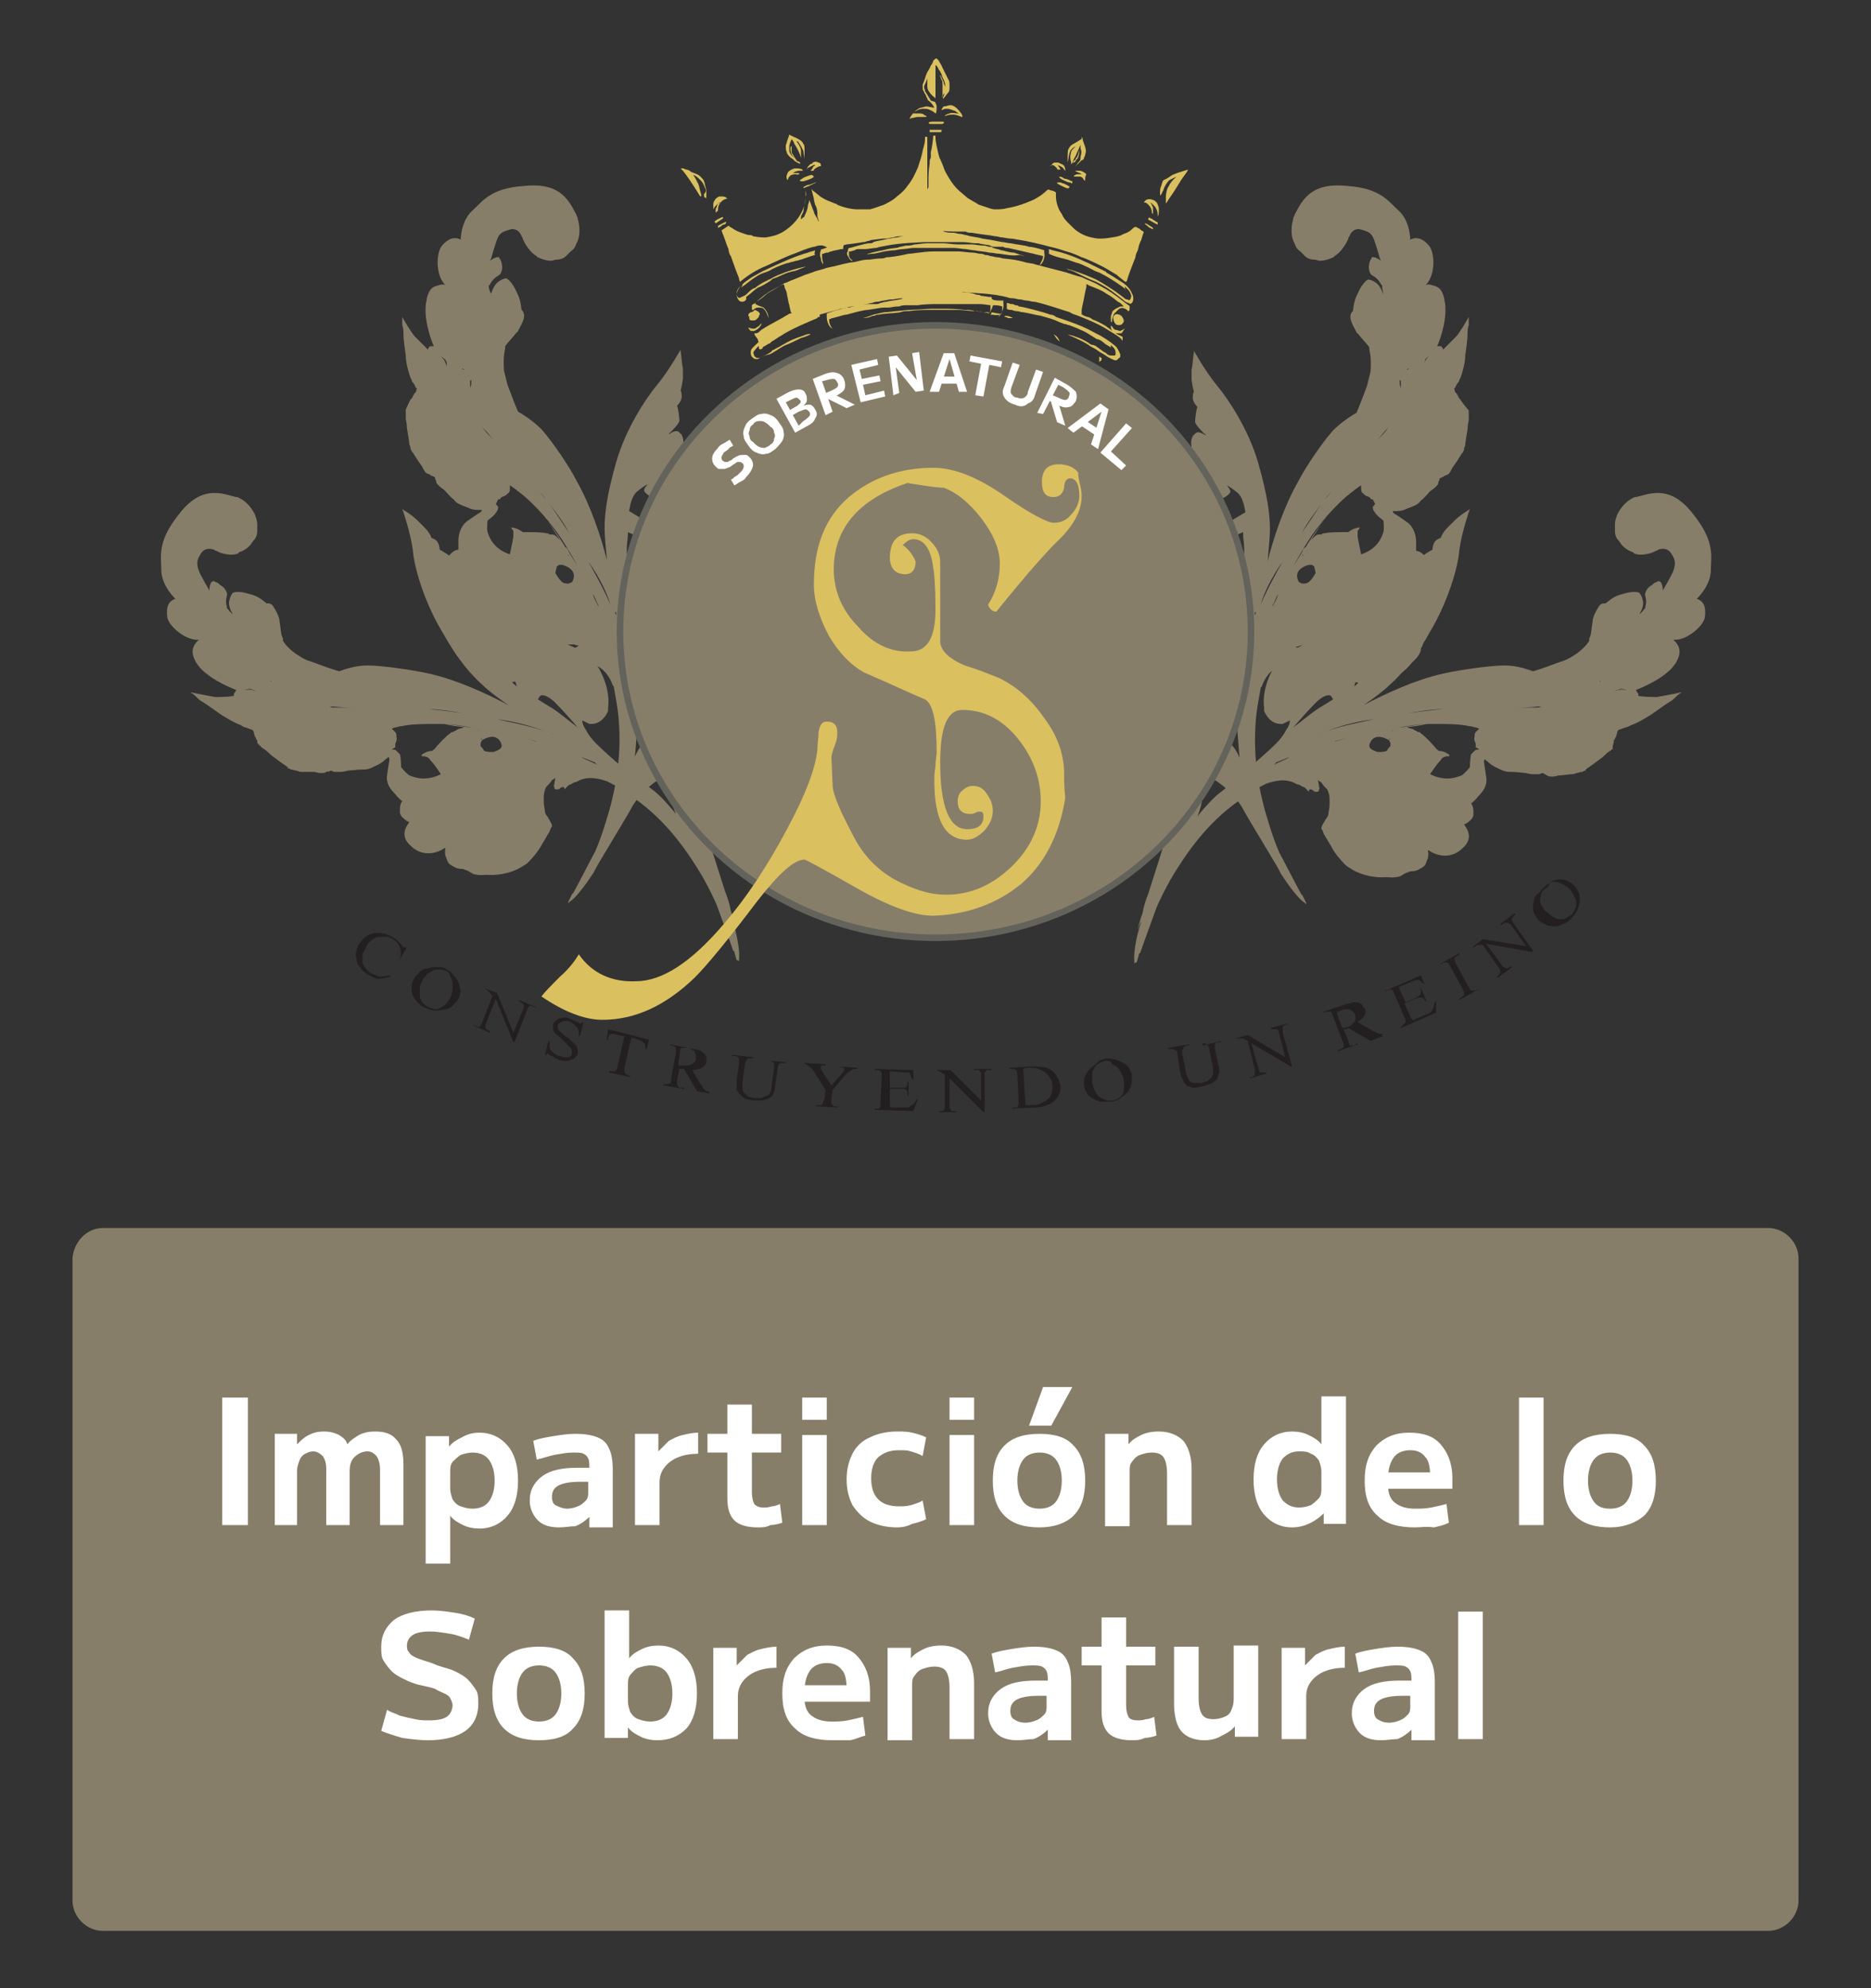 <?xml version="1.0" encoding="utf-8"?>
<!-- Generator: Adobe Illustrator 24.0.2, SVG Export Plug-In . SVG Version: 6.00 Build 0)  -->
<svg version="1.1" id="Capa_1" xmlns="http://www.w3.org/2000/svg" xmlns:xlink="http://www.w3.org/1999/xlink" x="0px" y="0px"
	 viewBox="0 0 160 170" style="enable-background:new 0 0 160 170;" xml:space="preserve">
<rect x="0" y="0" width="160" height="170" fill="#333333" stroke="none"/>
<style type="text/css">
	.st0{fill-rule:evenodd;clip-rule:evenodd;fill:#877E6A;}
	.st1{fill:#FFFFFF;}
	.st2{fill:#877E6A;}
	.st3{fill:none;stroke:#63635B;stroke-width:1.125;stroke-miterlimit:22.926;}
	.st4{fill:#DBC060;}
	.st5{fill:#231F20;}
</style>
<path class="st0" d="M8.8,105h142.4c1.4,0,2.6,1.2,2.6,2.6v54.9c0,1.4-1.2,2.6-2.6,2.6H8.8c-1.4,0-2.6-1.2-2.6-2.6v-54.9
	C6.3,106.2,7.4,105,8.8,105"/>
<path class="st1" d="M124.7,148.7v-10.9h2.1v10.9H124.7z M118.8,147.3c0.3,0,0.7-0.1,0.9-0.2c0.3-0.1,0.5-0.3,0.7-0.5
	c0.2-0.2,0.2-0.5,0.2-0.7V145h-0.7c-0.8,0-1.4,0.1-1.8,0.3c-0.4,0.2-0.6,0.5-0.6,1c0,0.3,0.1,0.6,0.3,0.7
	C118.1,147.2,118.4,147.3,118.8,147.3z M118.1,148.8c-0.8,0-1.4-0.2-1.8-0.6c-0.4-0.4-0.7-1-0.7-1.7c0-0.9,0.4-1.6,1.1-2.1
	c0.7-0.5,1.7-0.7,3-0.7h1c0-0.3,0-0.6-0.1-0.8c-0.1-0.2-0.2-0.3-0.4-0.4c-0.2-0.1-0.5-0.1-0.9-0.1c-0.5,0-1,0.1-1.6,0.2
	c-0.5,0.1-1,0.3-1.5,0.4l-0.3-1.6c0.5-0.2,1.1-0.3,1.7-0.4c0.6-0.1,1.3-0.2,1.9-0.2c0.8,0,1.4,0.1,1.9,0.3c0.5,0.2,0.8,0.5,1,1
	c0.2,0.4,0.3,1,0.3,1.8v4.9h-2l0-0.9h0c-0.3,0.3-0.7,0.6-1.2,0.8C119.1,148.7,118.6,148.8,118.1,148.8z M109.6,148.7v-7.8h2l0,1.5h0
	c0.3-0.3,0.6-0.6,0.9-0.9c0.4-0.2,0.7-0.4,1.2-0.5c0.4-0.1,0.9-0.2,1.3-0.2v1.8c-0.6,0-1.2,0.1-1.7,0.3c-0.5,0.2-0.9,0.5-1.2,0.9
	c-0.3,0.4-0.4,0.8-0.4,1.3v3.6H109.6z M103,148.8c-0.9,0-1.6-0.3-2-0.8c-0.4-0.5-0.6-1.3-0.6-2.4v-4.8h2.1v4.4
	c0,0.6,0.1,1.1,0.3,1.4c0.2,0.3,0.5,0.4,1,0.4c0.3,0,0.7-0.1,0.9-0.2c0.3-0.1,0.5-0.3,0.6-0.6c0.1-0.2,0.2-0.5,0.2-0.9v-4.6h2.1v7.8
	h-2l0-0.9h0c-0.3,0.4-0.7,0.6-1.1,0.8C104,148.7,103.5,148.8,103,148.8z M96.8,148.8c-0.9,0-1.6-0.2-2-0.6c-0.4-0.4-0.6-1-0.6-1.9
	v-3.9h-1.7v-1.6h1.7v-2.5h2.1v2.5h2.5v1.6h-2.5v3.4c0,0.5,0.1,0.8,0.2,1c0.1,0.2,0.4,0.3,0.8,0.3c0.2,0,0.4,0,0.7-0.1
	c0.2,0,0.5-0.1,0.7-0.2l0.2,1.6c-0.3,0.1-0.7,0.2-1,0.2C97.5,148.8,97.1,148.8,96.8,148.8z M87.7,147.3c0.3,0,0.7-0.1,0.9-0.2
	c0.3-0.1,0.5-0.3,0.7-0.5c0.2-0.2,0.2-0.5,0.2-0.7V145h-0.7c-0.8,0-1.4,0.1-1.8,0.3c-0.4,0.2-0.6,0.5-0.6,1c0,0.3,0.1,0.6,0.3,0.7
	C87,147.2,87.3,147.3,87.7,147.3z M87,148.8c-0.8,0-1.4-0.2-1.8-0.6c-0.4-0.4-0.7-1-0.7-1.7c0-0.9,0.4-1.6,1.1-2.1
	c0.7-0.5,1.7-0.7,3-0.7h1c0-0.3,0-0.6-0.1-0.8c-0.1-0.2-0.2-0.3-0.4-0.4c-0.2-0.1-0.5-0.1-0.9-0.1c-0.5,0-1,0.1-1.6,0.2
	c-0.5,0.1-1,0.3-1.5,0.4l-0.3-1.6c0.5-0.2,1.1-0.3,1.7-0.4c0.6-0.1,1.3-0.2,1.9-0.2c0.8,0,1.4,0.1,1.9,0.3c0.5,0.2,0.8,0.5,1,1
	c0.2,0.4,0.3,1,0.3,1.8v4.9h-2l0-0.9h0c-0.3,0.3-0.7,0.6-1.2,0.8C88,148.7,87.5,148.8,87,148.8z M75.9,148.7v-7.8h2l0,0.9h0
	c0.3-0.4,0.7-0.6,1.1-0.8c0.4-0.2,0.9-0.3,1.5-0.3c0.9,0,1.6,0.3,2.1,0.8c0.4,0.5,0.7,1.3,0.7,2.4v4.8h-2.1v-4.4
	c0-0.6-0.1-1.1-0.3-1.4c-0.2-0.3-0.6-0.4-1-0.4c-0.4,0-0.7,0.1-1,0.2c-0.3,0.1-0.5,0.3-0.7,0.6c-0.2,0.2-0.2,0.5-0.2,0.9v4.6H75.9z
	 M71.2,148.8c-1.4,0-2.5-0.3-3.2-1c-0.8-0.7-1.1-1.7-1.1-3c0-1.3,0.3-2.2,1-3c0.7-0.7,1.6-1.1,2.8-1.1c1.2,0,2.1,0.3,2.7,1
	c0.6,0.7,1,1.6,1,2.9c0,0.1,0,0.3,0,0.5c0,0.2,0,0.3,0,0.4H68v-1.4h4.7l-0.3,0.4c0-0.8-0.1-1.4-0.4-1.7c-0.3-0.4-0.7-0.6-1.3-0.6
	c-0.6,0-1.1,0.2-1.4,0.6c-0.3,0.4-0.5,1-0.5,1.8v0.6c0,0.7,0.2,1.2,0.6,1.5c0.4,0.3,0.9,0.5,1.7,0.5c0.4,0,0.9,0,1.4-0.1
	c0.5-0.1,0.9-0.2,1.3-0.3l0.2,1.6c-0.4,0.1-0.8,0.3-1.3,0.4C72.2,148.8,71.7,148.8,71.2,148.8z M61,148.7v-7.8h2l0,1.5h0
	c0.3-0.3,0.6-0.6,0.9-0.9c0.4-0.2,0.7-0.4,1.2-0.5c0.4-0.1,0.9-0.2,1.3-0.2v1.8c-0.6,0-1.2,0.1-1.7,0.3c-0.5,0.2-0.9,0.5-1.2,0.9
	c-0.3,0.4-0.4,0.8-0.4,1.3v3.6H61z M55.6,147.2c0.6,0,1.1-0.2,1.4-0.6c0.3-0.4,0.5-1,0.5-1.8c0-0.8-0.2-1.4-0.5-1.8
	c-0.3-0.4-0.8-0.6-1.4-0.6c-0.3,0-0.7,0.1-1,0.2c-0.3,0.1-0.5,0.4-0.7,0.6c-0.2,0.3-0.2,0.5-0.2,0.9v1.4c0,0.3,0.1,0.6,0.2,0.9
	c0.2,0.3,0.4,0.5,0.7,0.6C54.9,147.1,55.2,147.2,55.6,147.2z M56.2,148.8c-0.5,0-1-0.1-1.4-0.3c-0.4-0.2-0.8-0.4-1.1-0.8h0l0,0.9h-2
	v-10.9h2.1v4.1h0c0.3-0.4,0.7-0.6,1.1-0.8c0.4-0.2,0.9-0.3,1.4-0.3c1,0,1.8,0.4,2.4,1.1c0.6,0.7,0.9,1.7,0.9,3c0,1.3-0.3,2.3-0.9,3
	C58,148.5,57.2,148.8,56.2,148.8z M46.1,147.2c0.6,0,1.1-0.2,1.4-0.6c0.3-0.4,0.5-1,0.5-1.8c0-0.8-0.2-1.4-0.5-1.8
	c-0.3-0.4-0.8-0.6-1.4-0.6c-0.6,0-1.1,0.2-1.4,0.6c-0.3,0.4-0.5,1-0.5,1.8c0,0.8,0.2,1.4,0.5,1.8C45,147,45.5,147.2,46.1,147.2z
	 M46.1,148.8c-1.3,0-2.3-0.3-3-1c-0.7-0.7-1-1.7-1-3c0-1.3,0.3-2.3,1-3c0.7-0.7,1.7-1,3-1c1.3,0,2.3,0.3,2.9,1c0.7,0.7,1,1.7,1,3
	c0,1.3-0.3,2.3-1,3C48.4,148.5,47.4,148.8,46.1,148.8z M36.6,148.8c-0.7,0-1.5-0.1-2.2-0.2c-0.7-0.2-1.3-0.4-1.8-0.6l0.5-1.8
	c0.3,0.2,0.7,0.3,1.1,0.5c0.4,0.1,0.8,0.2,1.3,0.3c0.4,0.1,0.8,0.1,1.2,0.1c0.7,0,1.2-0.1,1.5-0.3c0.3-0.2,0.5-0.6,0.5-1
	c0-0.2-0.1-0.4-0.2-0.6c-0.1-0.2-0.3-0.3-0.5-0.4c-0.2-0.1-0.5-0.2-0.8-0.4c-0.3-0.1-0.7-0.2-1.2-0.3c-0.5-0.1-1-0.3-1.4-0.5
	c-0.4-0.2-0.8-0.4-1.1-0.7c-0.3-0.3-0.5-0.6-0.7-0.9c-0.2-0.3-0.2-0.7-0.2-1.2c0-1,0.4-1.7,1.1-2.3c0.7-0.5,1.8-0.8,3.2-0.8
	c0.7,0,1.4,0.1,2,0.2c0.7,0.1,1.3,0.3,1.7,0.5l-0.5,1.8c-0.5-0.2-1-0.4-1.6-0.5c-0.6-0.1-1.2-0.2-1.7-0.2c-0.7,0-1.2,0.1-1.5,0.3
	c-0.3,0.2-0.5,0.5-0.5,0.9c0,0.2,0,0.4,0.2,0.6c0.1,0.2,0.3,0.3,0.5,0.4c0.2,0.1,0.5,0.2,0.8,0.3c0.3,0.1,0.7,0.2,1.1,0.4
	c0.6,0.2,1.1,0.3,1.5,0.5c0.4,0.2,0.8,0.4,1.1,0.7c0.3,0.3,0.5,0.6,0.7,0.9c0.2,0.3,0.2,0.7,0.2,1.2c0,1-0.4,1.8-1.1,2.3
	C39.1,148.5,38,148.8,36.6,148.8z M137.7,129c0.6,0,1.1-0.2,1.4-0.6c0.3-0.4,0.5-1,0.5-1.8c0-0.8-0.2-1.4-0.5-1.8
	c-0.3-0.4-0.8-0.6-1.4-0.6c-0.6,0-1.1,0.2-1.4,0.6c-0.3,0.4-0.5,1-0.5,1.8c0,0.8,0.2,1.4,0.5,1.8C136.6,128.8,137,129,137.7,129z
	 M137.7,130.6c-1.3,0-2.3-0.3-3-1c-0.7-0.7-1-1.7-1-3c0-1.3,0.3-2.3,1-3c0.7-0.7,1.7-1,3-1s2.3,0.3,2.9,1c0.7,0.7,1,1.7,1,3
	c0,1.3-0.3,2.3-1,3C139.9,130.2,138.9,130.6,137.7,130.6z M129.9,130.4v-10.9h2.1v10.9H129.9z M121,130.6c-1.4,0-2.5-0.3-3.2-1
	c-0.8-0.7-1.1-1.7-1.1-3c0-1.3,0.3-2.2,1-3c0.7-0.7,1.6-1.1,2.8-1.1c1.2,0,2.1,0.3,2.7,1c0.6,0.7,1,1.6,1,2.9c0,0.1,0,0.3,0,0.5
	c0,0.2,0,0.3,0,0.4h-6.3v-1.4h4.7l-0.3,0.4c0-0.8-0.1-1.4-0.4-1.7c-0.3-0.4-0.7-0.6-1.3-0.6c-0.6,0-1.1,0.2-1.4,0.6
	c-0.3,0.4-0.5,1-0.5,1.8v0.6c0,0.7,0.2,1.2,0.6,1.5c0.4,0.3,0.9,0.5,1.7,0.5c0.4,0,0.9,0,1.4-0.1c0.5-0.1,0.9-0.2,1.3-0.3l0.2,1.6
	c-0.4,0.2-0.8,0.3-1.3,0.4C122,130.5,121.5,130.6,121,130.6z M111.1,128.9c0.4,0,0.7-0.1,1-0.2c0.3-0.2,0.5-0.4,0.7-0.6
	c0.2-0.3,0.2-0.5,0.2-0.9v-1.4c0-0.3-0.1-0.6-0.2-0.9c-0.2-0.3-0.4-0.5-0.7-0.6c-0.3-0.2-0.6-0.2-1-0.2c-0.6,0-1,0.2-1.4,0.6
	c-0.3,0.4-0.5,1-0.5,1.8c0,0.8,0.2,1.4,0.5,1.8C110.1,128.7,110.5,128.9,111.1,128.9z M110.5,130.6c-1,0-1.8-0.4-2.4-1.1
	c-0.6-0.7-0.9-1.7-0.9-3c0-1.3,0.3-2.3,0.9-3c0.6-0.7,1.4-1.1,2.4-1.1c0.5,0,1,0.1,1.4,0.3c0.4,0.2,0.8,0.4,1.1,0.8h0v-4.1h2.1v10.9
	h-1.9l0-0.9h0c-0.3,0.3-0.7,0.6-1.1,0.8C111.5,130.5,111,130.6,110.5,130.6z M94.5,130.4v-7.8h2l0,0.9h0c0.3-0.4,0.7-0.6,1.1-0.8
	c0.4-0.2,0.9-0.3,1.5-0.3c0.9,0,1.6,0.3,2.1,0.8c0.4,0.5,0.7,1.3,0.7,2.4v4.8h-2.1v-4.4c0-0.6-0.1-1.1-0.3-1.4
	c-0.2-0.3-0.6-0.4-1-0.4c-0.4,0-0.7,0.1-1,0.2c-0.3,0.1-0.5,0.3-0.7,0.6c-0.2,0.2-0.2,0.5-0.2,0.9v4.6H94.5z M89.9,121.9H88l1.2-3.3
	h2.5L89.9,121.9z M88.9,129c0.6,0,1.1-0.2,1.4-0.6c0.3-0.4,0.5-1,0.5-1.8c0-0.8-0.2-1.4-0.5-1.8c-0.3-0.4-0.8-0.6-1.4-0.6
	c-0.6,0-1.1,0.2-1.4,0.6c-0.3,0.4-0.5,1-0.5,1.8c0,0.8,0.2,1.4,0.5,1.8C87.8,128.8,88.3,129,88.9,129z M88.9,130.6
	c-1.3,0-2.3-0.3-3-1c-0.7-0.7-1-1.7-1-3c0-1.3,0.3-2.3,1-3c0.7-0.7,1.7-1,3-1s2.3,0.3,2.9,1c0.7,0.7,1,1.7,1,3c0,1.3-0.3,2.3-1,3
	C91.2,130.2,90.2,130.6,88.9,130.6z M81.2,130.4v-7.7h2.1v7.7H81.2z M81.2,121.4v-1.9h2.1v1.9H81.2z M76.7,130.6
	c-0.9,0-1.7-0.2-2.3-0.5c-0.6-0.3-1.1-0.8-1.5-1.4c-0.3-0.6-0.5-1.3-0.5-2.2c0-0.9,0.2-1.6,0.5-2.2c0.3-0.6,0.8-1.1,1.5-1.4
	c0.6-0.3,1.4-0.5,2.3-0.5c0.5,0,0.9,0,1.3,0.1c0.4,0.1,0.8,0.2,1.2,0.4l-0.3,1.6c-0.3-0.2-0.7-0.3-1-0.4c-0.3-0.1-0.6-0.1-1-0.1
	c-0.8,0-1.3,0.2-1.8,0.6c-0.4,0.4-0.6,1-0.6,1.8c0,0.8,0.2,1.4,0.6,1.8c0.4,0.4,1,0.6,1.8,0.6c0.3,0,0.6,0,1-0.1
	c0.3-0.1,0.7-0.2,1-0.4l0.3,1.6c-0.4,0.2-0.8,0.3-1.2,0.4C77.6,130.5,77.2,130.6,76.7,130.6z M68.6,130.4v-7.7h2.1v7.7H68.6z
	 M68.6,121.4v-1.9h2.1v1.9H68.6z M64.8,130.6c-0.9,0-1.6-0.2-2-0.6c-0.4-0.4-0.6-1-0.6-1.9v-3.9h-1.7v-1.6h1.7v-2.5h2.1v2.5h2.5v1.6
	h-2.5v3.4c0,0.5,0.1,0.8,0.2,1c0.2,0.2,0.4,0.3,0.8,0.3c0.2,0,0.4,0,0.7-0.1c0.2,0,0.5-0.1,0.7-0.2l0.2,1.6c-0.3,0.1-0.7,0.2-1,0.2
	C65.5,130.6,65.2,130.6,64.8,130.6z M54.3,130.4v-7.8h2l0,1.5h0c0.3-0.3,0.6-0.6,0.9-0.9c0.4-0.2,0.7-0.4,1.2-0.5
	c0.4-0.1,0.9-0.2,1.3-0.2v1.8c-0.6,0-1.2,0.1-1.7,0.3c-0.5,0.2-0.9,0.5-1.2,0.9c-0.3,0.4-0.4,0.8-0.4,1.3v3.6H54.3z M48.5,129
	c0.3,0,0.7-0.1,0.9-0.2c0.3-0.1,0.5-0.3,0.7-0.5c0.2-0.2,0.2-0.5,0.2-0.7v-0.9h-0.7c-0.8,0-1.4,0.1-1.8,0.3c-0.4,0.2-0.6,0.5-0.6,1
	c0,0.3,0.1,0.6,0.3,0.7S48.1,129,48.5,129z M47.8,130.6c-0.8,0-1.4-0.2-1.8-0.6c-0.4-0.4-0.7-1-0.7-1.7c0-0.9,0.4-1.6,1.1-2.1
	c0.7-0.5,1.7-0.7,3-0.7h1c0-0.3,0-0.6-0.1-0.8c-0.1-0.2-0.2-0.3-0.4-0.4c-0.2-0.1-0.5-0.1-0.9-0.1c-0.5,0-1,0.1-1.6,0.2
	c-0.5,0.1-1,0.3-1.5,0.4l-0.3-1.6c0.5-0.2,1.1-0.3,1.7-0.4c0.6-0.1,1.3-0.2,1.9-0.2c0.8,0,1.4,0.1,1.9,0.3c0.5,0.2,0.8,0.5,1,1
	c0.2,0.4,0.3,1,0.3,1.8v4.9h-2l0-0.9h0c-0.3,0.3-0.7,0.6-1.2,0.8C48.8,130.5,48.3,130.6,47.8,130.6z M40.4,124.2
	c-0.3,0-0.7,0.1-1,0.2c-0.3,0.2-0.5,0.4-0.7,0.6c-0.2,0.3-0.2,0.5-0.2,0.9v1.4c0,0.3,0.1,0.6,0.2,0.9c0.2,0.3,0.4,0.5,0.7,0.6
	c0.3,0.1,0.6,0.2,1,0.2c0.6,0,1.1-0.2,1.4-0.6c0.3-0.4,0.5-1,0.5-1.8c0-0.8-0.2-1.4-0.5-1.8C41.5,124.4,41,124.2,40.4,124.2z
	 M41,122.5c1,0,1.8,0.4,2.4,1.1c0.6,0.7,0.9,1.7,0.9,3c0,1.3-0.3,2.3-0.9,3c-0.6,0.7-1.4,1.1-2.4,1.1c-0.5,0-1-0.1-1.4-0.3
	s-0.8-0.4-1.1-0.8h0v4.1h-2.1v-10.9h2l0,0.9h0c0.3-0.4,0.7-0.6,1.1-0.8C40,122.6,40.5,122.5,41,122.5z M23.5,130.4v-7.8h1.9l0,0.9h0
	c0.3-0.3,0.6-0.6,1-0.8c0.4-0.2,0.8-0.3,1.3-0.3c0.5,0,0.9,0.1,1.3,0.3c0.3,0.2,0.6,0.4,0.7,0.8h0c0.3-0.4,0.7-0.6,1-0.8
	c0.4-0.2,0.8-0.3,1.4-0.3c0.8,0,1.4,0.2,1.8,0.7c0.4,0.4,0.6,1.1,0.6,2.1v5.2h-2v-4.7c0-0.5-0.1-0.9-0.3-1.2
	c-0.2-0.2-0.4-0.4-0.8-0.4c-0.4,0-0.8,0.2-1.1,0.5c-0.3,0.3-0.4,0.7-0.4,1.2v4.6h-2v-4.8c0-0.5-0.1-0.8-0.3-1.1
	c-0.2-0.2-0.5-0.4-0.8-0.4c-0.3,0-0.5,0.1-0.7,0.2c-0.2,0.1-0.4,0.3-0.5,0.6c-0.1,0.3-0.2,0.5-0.2,0.9v4.6H23.5z M19,130.4v-10.9
	h2.2v10.9H19z"/>
<path class="st2" d="M35.1,34.2c0,0,0-0.1,0.1-0.1c0-0.1,0.1-0.1,0.1-0.2c0-0.1,0.1-0.1,0.1-0.2c0.1-0.1,0.2-0.2,0.2-0.3
	c0-0.1,0-0.1,0.1-0.2c0,0,0,0,0,0.1l0,0c0,0,0-0.1-0.1-0.1c-0.1-0.1-0.1-0.3-0.3-0.5c-0.1-0.1-0.1-0.3-0.2-0.4
	c-0.2-0.6-0.4-1.3-0.4-1.9c-0.1-0.7-0.2-1.4-0.2-1.9c0-0.2,0-0.4-0.1-0.7c0-0.4,0-0.7,0-0.7l0,0c0,0,0,0,0,0
	c0.1,0.2,0.8,1.4,1.1,1.7c0.3,0.3,0.8,0.8,1.1,1.1c0,0,0,0,0-0.1l0,0c0,0,0,0,0.1-0.1c0-0.1,0.1-0.1,0.2-0.1c0.1,0,0.2,0,0.2,0
	c-0.1-0.2-0.8-1.9-0.7-3.4c0-0.3,0.1-0.5,0.1-0.7c0.2-0.8,0.5-1,1-1.1c0.2-0.1,0.5-0.1,0.6,0c0,0,0,0,0,0c-0.9-0.9-0.8-2.8-0.3-3.4
	c0.5-0.6,1.1-0.8,1.6-0.5c0,0,0-1.5,0.9-2.4c1-0.9,1.6-2,4.5-2.2c2.8-0.3,3.7,0.9,4.4,2.3c0.1,0.1,0.1,0.3,0.2,0.4l0,0
	c0,0,0,0.1,0,0.1c0.3,1,0.1,1.8-0.1,2.1c-0.1,0.3-0.2,0.5-0.5,0.7c-0.1,0.1-0.2,0.2-0.3,0.3c0,0,0,0-0.1,0.1
	c-0.2,0.2-0.5,0.3-0.8,0.3c-0.2,0-0.3,0.1-0.5,0.1c0,0-0.5,0-1.1-0.3c0,0-0.1,0-0.1-0.1c-0.6-0.3-1.1-1.2-1.2-1.5l0,0
	c0,0,0-0.1-0.1-0.2c0,0-0.2-0.7-0.9-0.6c-0.7,0.2-1,0.3-1.2,0.9c-0.2,0.5-0.5,1.6-0.5,1.6l-0.1,0.2c0,0,0.5-0.4,0.8-0.3c0,0,0,0,0,0
	l0,0c0,0.1,0,0.1,0.1,0.2c0,0.1,0.1,0.2,0.1,0.3c0.1,0.5,0,0.7-0.1,0.9c-0.1,0.2-0.5,0.2-0.9,0.9c0,0,0,0.1-0.1,0.1
	c0,0.1,0,0.1,0,0.2C41.9,25,42,25.1,42,25.1s0.2-0.7,0.6-1c0.4-0.3,0.7-0.3,0.7-0.3s0.3,0.1,0.7,0.8c0.4,0.8,0.5,1,0.6,1.9
	c0,0,0.3,0.2,0.2,0.7c-0.1,0.4-0.3,0.7-0.5,1.1c0,0,0,0.1-0.1,0.1c-0.3,0.4-0.8,0.9-1,1.2c0,0,0,0,0,0.1c0,0,0,0,0,0.1
	c0,0-0.2,0.7-0.1,1.9c0.1,0.4,0.2,0.8,0.3,1.2c0.3,0.8,0.6,1.6,0.9,2.3c0.2,0.1,1.2,0.7,2,1.5c0.9,1,2.4,3.2,3,4.4
	c1.2,2.1,2.1,4.8,2.6,6.8c-0.1-1.1-0.2-2.2-0.2-2.7c0-1.3,0.2-2.9,1-5.7c0.8-2.8,2.5-5.4,3.5-6.6c1-1.2,2-3,2-3s0,0,0,0.1
	c0,0,0,0,0,0c0.1,0.6,0.1,1.1,0.2,1.5c0,0.3,0,0.6,0,0.9c-0.1,0.7-0.2,1-0.2,1s0.1,0.1,0.1,0.5c0,0.4-0.4,0.8-0.4,0.8
	c0.1,0.2,0.2,1,0.2,1.3c-0.1,0.3-0.6,0.8-0.8,1c0,0-0.1,0-0.1,0.1c0,0,0.1,0,0.2-0.1c0.4-0.2,0.6-0.2,0.8,0.1c0.1,0,0.1,0.1,0.1,0.1
	c0.4,0.7-0.2,1.9-0.2,1.9c0,0.1,0,0.2,0,0.3c0.1,0.9-0.2,1.5-0.4,1.8c0,0-0.1,0.1-0.1,0.1c-0.1,0.2-0.2,0.3-0.2,0.3
	c-0.4,0.7-1,0.8-1.4,0.9c-0.3,0.1-0.8-0.3-0.9-0.5c-0.1-0.2,0.3-0.6,0.3-0.6s-0.3,0.1-1,0.7c-0.3,0.3-0.5,0.9-0.6,1.6
	c0.5,0.3,1,0.6,1.5,0.9c0.9,0.5,2.8,1.6,3.7,3.1c0,0,0.1,0.1,0.1,0.1c0.1,0.2,1.2,2.4,0.4,4.1c-0.5,1.2-1.2,2.1-1.9,2.5
	c-0.1,0-0.1,0.1-0.2,0.1c0,0-0.1,0-0.1,0c-0.2,0.1-0.4,0.1-0.6,0.2c-0.5,0-0.9-0.1-1.1-0.4c-0.1-0.1-0.1-0.2-0.1-0.2c0,0,0,0,0,0
	c-0.1-0.2-0.2-0.4-0.2-0.7c-0.2,0.2-0.3,0.5-0.4,0.7c-0.1,0.4-0.2,0.9-0.3,1.5c-0.1,1,0,2.9,0,2.9s0-0.2-0.1-0.5c0,0.2,0,0.3,0,0.5
	c0-0.3,0-0.5-0.1-0.8c0,0,0,0,0-0.1c0.1,2.1,0.1,3.9,0.1,4.3c0,0.5-0.1,1.5-0.2,2.8c0.2-0.5,0.5-1,0.9-1.3c2.1-2.1,5.9-3.6,5.9-3.6
	c0.3,0.9-0.1,1.3-0.6,1.8c-0.5,0.5-1.2,2.1-1.6,2.9c-0.4,0.8-1.2,1.3-2.5,2.1c-1.2,0.8-1.8,1.5-2.3,2.3c-0.2,0.4-1.1,1.9-2,3.4
	c-0.3,0.5-0.6,1-0.9,1.5c-0.4,0.7-0.7,1.3-0.7,1.3c0.1-0.2,0.2-0.4,0.4-0.7c-0.2,0.3-0.4,0.6-0.6,0.9c-1,1.4-1.4,1.7-1.6,1.8
	c0,0.1-0.1,0.1-0.1,0.1c0,0,0,0,0-0.1c0,0,0,0,0,0s0.1-0.2,0.3-0.6c0,0,0-0.1,0.1-0.1c0.5-0.9,1.2-2.3,1.9-3.6
	c0.3-0.7,0.6-1.5,0.9-2.5c0.8-2.5,1.4-5.5,1.1-8.9c-0.1-1.1-0.3-2-0.4-2.6c0-0.1,0-0.1-0.1-0.2c-0.2-0.6-0.7-1.5-1.7-1.8
	c0,0-0.2-0.1-0.3-0.1c-0.2-0.1-0.3-0.1-0.4-0.1c-0.2,0-0.6-0.1-0.6-0.1c0,0,0,0,0,0l0,0c0,0,0.1-0.1,0.1-0.2c0,0,0-0.1-0.1-0.1
	c-0.1-0.1-0.3,0-0.4-0.1c0,0,0-0.1-0.1-0.1c-0.1-0.1-0.1-0.1,0-0.3c0-0.1,0.1-0.1,0.1-0.2c0.2-0.1,0.5-0.3,0.5-0.3l0,0
	c0,0-0.2,0-0.4-0.1c-0.2,0-0.5,0-0.8,0.1c-0.2,0.1-0.5,0.2-0.7,0.4c-0.1,0.1-0.3,0.2-0.4,0.4c-0.2,0.2-0.3,0.5-0.5,0.6l0,0
	c-0.1,0.1-0.1,0.2-0.2,0.4c-0.1,0.2-0.2,0.7-0.3,0.8c0,0-0.1,0.1-0.2,0.1c-0.1,0-0.2,0.1-0.3,0.1c-0.3,0.1-0.8,0.2-1.1,0.2
	c-0.6,0.1-1.4,0.2-1.9,0.2c-0.1,0-0.3,0-0.5-0.1c-0.9-0.2-1.9-0.8-2.7-1.8c0,0-0.6-0.5-0.7-1c0-0.1,0-0.2-0.1-0.3
	c-0.1-0.2-0.1-0.4-0.2-0.5c-0.1-0.1-0.3-0.4-0.4-0.8c-0.1-0.2-0.1-0.4,0-0.6c0.1-0.2,0.2-0.3,0.2-0.4c0.2-0.3,0.5-0.5,0.5-0.5
	s-0.1,0-0.2-0.1c-0.1,0-0.1,0-0.2-0.1c-0.8-0.4-1.5-1-1.5-2.2c0-1.2,0.9-1.4,1.4-1.4c0,0-0.3-0.7,0.1-1.1c0.1-0.1,0.1-0.1,0.2-0.2
	c0.3-0.3,0.6-0.3,0.6-0.3s0-0.4,0-0.8c0-0.5,0.2-1.2,0.7-1.6c0.7-0.5,1-0.7,1.2-0.8c0.1-0.1,0.1-0.2,0.1-0.2l0,0h0c0,0,0,0,0,0
	c0,0,0,0,0,0c0,0-0.1,0-0.3,0c-0.2,0-0.5,0-0.9-0.2c-0.8-0.3-1-0.4-1.2-0.7c-0.2-0.1-0.8-0.8-0.8-0.8s-0.3-0.2-0.5-0.4
	c-0.1-0.1-0.2-0.2-0.2-0.3c0,0,0-0.1,0-0.1c-0.1-0.1-0.1-0.2-0.1-0.3c-0.1,0-0.2-0.1-0.2-0.1c-0.1,0-0.1,0-0.2-0.1
	c-0.2-0.1-0.3-0.1-0.4-0.2c-0.1-0.1-0.2-0.3-0.3-0.5c-0.2-0.3-0.5-0.7-0.6-0.9c-0.1-0.1-0.1-0.2-0.2-0.3c-0.1-0.1-0.2-0.3-0.2-0.4
	c0-0.1,0-0.1-0.1-0.3c0-0.1,0-0.1,0-0.1c0-0.1-0.1-0.7-0.2-1.3c0-0.4-0.1-0.7-0.1-0.8c0-0.2,0-0.4,0-0.5c0-0.1,0-0.2,0-0.3
	C35,34.4,35,34.3,35.1,34.2 M42.4,43.1c0,0,0.1,0.1,0.1,0.1c0,0,0,0.1,0.1,0.1c0,0.1,0,0.3-0.1,0.4c-0.2,0.4-0.8,0.8-0.8,0.8
	s-0.1,0.7,0,1c0.1,0.3,0.4,1.4,1.9,1.9c0,0,0.2-0.9,0.3-1.5c0-0.2,0-0.4,0-0.5c-0.1-0.2-0.2-0.2-0.2-0.2s0,0,0.1,0
	c0,0-0.1-0.1-0.1-0.1s0.5,0,1,0.4c0,0,0.1,0,0.1,0l0,0c0,0,0,0,0.1,0c0.5,0,1.5,0,1.8,0.1c0.1,0,0.2,0,0.3,0.1c0.1,0,0.1,0,0.2,0
	c0.2,0,0.3,0.1,0.4,0.2c0.1,0.1,0.2,0.2,0.3,0.3c-0.2-0.3-0.5-0.8-0.9-1.4c0.7,0.9,1.1,1.6,1.3,1.9c0,0,0,0.1,0.1,0.1
	c0.1,0.1,0.2,0.2,0.2,0.3c0.1,0.2,0.4,0.7,0.8,1.3c-0.9-1.6-1.8-3.1-2.6-3.9c0.1,0.1,0.1,0.2,0.2,0.2c-0.1-0.2-0.3-0.3-0.4-0.5
	c-0.8-0.9-1.5-1.6-2.3-2.2c0,0-0.1,0-0.1-0.1c-0.2-0.1-0.4-0.3-0.6-0.4c0,0.2,0,0.3,0,0.4l0,0c0,0.1-0.1,0.3-0.2,0.3
	c-0.1,0.2-0.5,0.3-0.5,0.3s0,0-0.1,0.1c0,0.1-0.1,0.1-0.2,0.1L42.4,43.1C42.5,43.1,42.4,43.1,42.4,43.1L42.4,43.1L42.4,43.1
	L42.4,43.1z M54.3,46.3c0.1-0.1,0.2-0.2,0.2-0.2c0-0.1,0-0.1,0-0.2c0,0-0.1-0.1-0.1-0.1c-0.2-0.1-0.5-0.2-0.7-0.3
	c0,0.5-0.1,1-0.1,1.4c0,0.2,0,0.4,0,0.5c0.1-0.3,0.3-0.6,0.5-0.8C54.2,46.5,54.3,46.4,54.3,46.3z M38.2,31
	C38.2,31.1,38.2,31.1,38.2,31c0,0-0.1-0.3-0.2-0.3c0,0-0.2-0.2-0.4-0.3c0.2,0.1,0.3,0.3,0.4,0.4c0.1,0.2,0.2,0.5,0.2,0.6l0,0
	C38.2,31.4,38.2,31.2,38.2,31z M40.2,32.7c0,0.2,0,0.3,0,0.5c0-0.1,0.1-0.2,0.1-0.4c0-0.1,0-0.2,0-0.3
	C40.2,32.5,40.2,32.6,40.2,32.7z M38.4,31.4L38.4,31.4L38.4,31.4L38.4,31.4z M39.4,31.5C39.4,31.5,39.4,31.5,39.4,31.5
	c0.1,0,0.1,0,0.2,0.1l0,0c0,0,0.1,0,0.1,0C39.6,31.5,39.5,31.5,39.4,31.5C39.4,31.5,39.4,31.5,39.4,31.5z M41.2,36.4
	c0.2,0.4,0.5,0.7,0.7,0.9c0.2,0.2,0.6,0.6,1.1,1.2c-0.4-0.4-0.9-1-1.4-1.6C41.5,36.8,41.3,36.6,41.2,36.4z M43.9,39.6
	c1.1,1.2,2.4,2.6,2.8,3.1c-0.2-0.3-0.5-0.6-0.8-0.9c-0.4-0.5-0.9-0.9-1.3-1.4C44.4,40.1,44.1,39.9,43.9,39.6z M47,43.1
	c0.3,0.4,1,1.5,1.7,2.5C48.2,44.7,47.7,44,47,43.1z M48,49.7C48,49.7,48.1,49.7,48,49.7c0.2,0.2,0.4,0.2,0.6,0.2
	c0.1,0,0.2-0.1,0.3-0.1c0.2-0.3,0.5-1.1-0.8-1.5c-0.1,0-0.2,0-0.3,0c-0.1,0.1-0.2,0.1-0.2,0.2c0,0.1-0.1,0.3-0.1,0.5
	C47.6,49.2,47.8,49.5,48,49.7z M48.2,48.2c0,0-0.1,0-0.1,0C48.1,48.2,48.2,48.2,48.2,48.2L48.2,48.2z M48.6,47.6
	C48.6,47.6,48.6,47.6,48.6,47.6c0,0,0-0.1,0-0.2C48.5,47.5,48.6,47.5,48.6,47.6z M51.1,51.7c0,0,0,0.1,0.1,0.1
	c-0.2-0.3-0.3-0.7-0.5-1C50.8,51.2,51,51.5,51.1,51.7z M43.6,47.5L43.6,47.5z M50.3,48c0.4,0.7,1.3,2.3,1.9,3.7
	C51.9,50.7,51.3,49.4,50.3,48z M52.6,52.2c0,0.1,0,0.3,0.1,0.4c0-0.1,0-0.1,0-0.2C52.6,52.3,52.6,52.3,52.6,52.2z M54.4,53.7
	c0.1-0.8,0.2-2,0.3-2.9c0.1-1.2-0.4-1.2-0.4-1.2s-0.1,0-0.3,0c0.1,0.4,0.2,0.9,0.3,1.5C54.3,51.7,54.4,52.7,54.4,53.7z M53.2,56.7
	c-0.1-0.3-0.3-0.7-0.5-1.3c0,0.1,0.1,0.2,0.1,0.3c0.2,0.4,0.3,0.9,0.4,1.4C53.2,56.9,53.2,56.8,53.2,56.7z"/>
<path class="st2" d="M22,63.5c0,0,0-0.1,0-0.1c0-0.1,0-0.1-0.1-0.2c0-0.1,0-0.1-0.1-0.2c0-0.1-0.1-0.3-0.1-0.4
	c0-0.1-0.1-0.1-0.1-0.2c0,0,0,0,0.1,0l0,0c0,0-0.1,0-0.1,0c-0.1,0-0.3-0.1-0.6-0.2c-0.1,0-0.3-0.1-0.4-0.2c-0.6-0.2-1.2-0.6-1.7-0.9
	c-0.6-0.4-1.1-0.8-1.6-1.1c-0.2-0.1-0.4-0.3-0.5-0.4c-0.3-0.3-0.5-0.4-0.5-0.4l0,0c0,0,0,0,0.1,0c0.3,0.1,1.5,0.3,2,0.4
	c0.4,0,1.1,0,1.6-0.1c0,0,0,0,0,0l0,0c0,0,0,0,0-0.1c0-0.1,0-0.1,0.1-0.2c0-0.1,0.1-0.1,0.1-0.2c-0.2-0.1-1.9-0.7-3-1.8
	c-0.2-0.2-0.3-0.4-0.4-0.5c-0.4-0.7-0.4-1.1-0.2-1.5c0.1-0.2,0.3-0.4,0.4-0.5c0,0,0,0,0,0c-1.2,0.1-2.7-1.3-2.7-2
	c-0.1-0.8,0.1-1.3,0.7-1.5c0,0-1.1-1-1.2-2.3c0-1.3-0.4-2.5,1.4-4.8c1.7-2.3,3.2-2.1,4.6-1.7c0.1,0,0.3,0.1,0.4,0.1l0,0
	c0,0,0.1,0,0.1,0c0.9,0.4,1.3,1.1,1.5,1.5c0.1,0.3,0.2,0.5,0.2,0.9c0,0.1,0,0.3,0,0.4c0,0,0,0.1,0,0.1c0,0.3-0.1,0.6-0.3,0.8
	c-0.1,0.1-0.2,0.3-0.3,0.4c0,0-0.3,0.4-0.9,0.6c0,0-0.1,0-0.1,0.1c-0.6,0.3-1.6,0-1.9-0.2l0,0c0,0-0.1,0-0.2-0.1
	c0,0-0.7-0.3-1.1,0.3c-0.4,0.6-0.4,0.9-0.2,1.5c0.2,0.5,0.8,1.5,0.8,1.5l0.1,0.2c0,0,0-0.7,0.3-0.8c0,0,0,0,0.1,0l0,0
	c0.1,0,0.1,0.1,0.2,0.1c0.1,0,0.2,0.1,0.3,0.2c0.5,0.3,0.5,0.5,0.6,0.7c0.1,0.2-0.2,0.5,0,1.2c0,0,0,0.1,0,0.1c0,0,0.1,0.1,0.1,0.1
	c0.3,0.4,0.4,0.4,0.4,0.4s-0.4-0.6-0.3-1.1c0.1-0.5,0.3-0.7,0.3-0.7s0.3-0.2,1.1,0c0.8,0.2,1.1,0.3,1.8,0.9c0,0,0.4-0.1,0.6,0.3
	c0.2,0.3,0.4,0.7,0.5,1.1c0,0,0,0.1,0,0.1c0.1,0.5,0.1,1.2,0.3,1.5c0,0,0,0,0,0.1c0,0,0,0,0,0.1c0,0,0.4,0.7,1.4,1.3
	c0.3,0.2,0.7,0.4,1.1,0.5c0.8,0.3,1.6,0.6,2.3,0.8c0.3-0.1,1.3-0.5,2.4-0.5c1.3,0,4,0.4,5.3,0.7c2.3,0.5,4.9,1.7,6.8,2.7
	c-0.9-0.6-1.8-1.3-2.2-1.7c-1-0.9-2.1-2.1-3.5-4.6c-1.5-2.5-2.4-5.5-2.5-7c-0.2-1.5-0.9-3.5-0.9-3.5s0,0,0.1,0.1c0,0,0,0,0,0
	c0.5,0.3,0.9,0.6,1.2,0.9c0.2,0.2,0.4,0.4,0.6,0.6c0.5,0.5,0.6,0.9,0.6,0.9s0.1,0,0.4,0.2c0.3,0.3,0.3,0.8,0.3,0.8
	c0.2,0.1,0.9,0.5,1.1,0.8c0.2,0.2,0.2,1,0.1,1.3c0,0,0,0.1,0,0.1c0,0,0-0.1,0.1-0.2c0.2-0.4,0.3-0.6,0.6-0.5c0.1,0,0.1,0,0.2,0
	c0.8,0.2,1.3,1.4,1.3,1.4c0.1,0.1,0.2,0.1,0.2,0.2c0.7,0.6,1,1.1,1.1,1.5c0,0.1,0,0.1,0,0.2c0,0.2,0,0.3,0,0.3
	c0.2,0.8-0.1,1.3-0.3,1.6c-0.2,0.3-0.7,0.3-0.9,0.3c-0.2,0-0.3-0.6-0.3-0.6s-0.1,0.2-0.1,1.2c0,0.4,0.3,0.9,0.8,1.5
	c0.5-0.1,1.2-0.3,1.7-0.5c1-0.3,3.1-1,4.8-0.6c0.1,0,0.1,0,0.1,0c0.2,0,2.5,0.7,3.3,2.5c0.6,1.2,0.7,2.3,0.6,3c0,0.1,0,0.1,0,0.2
	c0,0,0,0.1,0,0.1c-0.1,0.2-0.2,0.4-0.3,0.5c-0.3,0.4-0.7,0.6-1.1,0.6c-0.2,0-0.3,0-0.3,0c0,0,0,0,0.1,0c-0.2-0.1-0.4-0.2-0.6-0.3
	c0,0.3,0.1,0.5,0.3,0.8c0.2,0.4,0.5,0.8,0.9,1.2c0.7,0.7,2.1,1.9,2.1,1.9S53,65.1,52.8,65c0.1,0.1,0.2,0.2,0.4,0.3
	c-0.2-0.2-0.4-0.3-0.6-0.5c0,0,0,0,0,0c1.6,1.4,3,2.6,3.3,2.8c0.4,0.3,1.1,1,1.9,2c-0.2-0.5-0.4-1.1-0.4-1.6
	c-0.1-2.9,1.3-6.8,1.3-6.8c0.9,0.4,0.9,1,0.9,1.7c0.1,0.7,0.7,2.4,1.1,3.1c0.3,0.8,0.2,1.8-0.1,3.2c-0.3,1.4-0.1,2.3,0.2,3.2
	c0.1,0.4,0.7,2.2,1.2,3.8c0.2,0.5,0.4,1.1,0.5,1.7c0.3,0.8,0.4,1.4,0.4,1.4c-0.1-0.2-0.1-0.4-0.3-0.7c0.1,0.3,0.2,0.7,0.3,1
	c0.4,1.7,0.3,2.2,0.3,2.4c0,0.1,0,0.1,0,0.2c0,0,0,0-0.1-0.1c0,0-0.1,0-0.1,0s-0.1-0.3-0.2-0.7c0,0,0-0.1-0.1-0.1
	c-0.3-0.9-0.9-2.5-1.4-3.9c-0.3-0.7-0.7-1.5-1.2-2.4c-1.3-2.2-3.1-4.8-5.8-6.7c-0.9-0.7-1.6-1.1-2.2-1.4c-0.1,0-0.1-0.1-0.2-0.1
	c-0.6-0.2-1.6-0.5-2.5,0c0,0-0.2,0.1-0.3,0.1c-0.2,0.1-0.3,0.2-0.4,0.2c-0.2,0.1-0.4,0.4-0.4,0.4c0,0,0,0,0,0l0,0c0,0,0-0.1-0.1-0.2
	c0,0-0.1,0-0.1,0c-0.2,0-0.2,0.2-0.4,0.2c0,0-0.1,0-0.1,0c-0.1,0-0.2,0-0.2-0.2c0-0.1-0.1-0.1,0-0.2c0-0.2,0.1-0.6,0.1-0.6l0,0
	c0,0-0.1,0.1-0.3,0.2c-0.1,0.2-0.3,0.4-0.5,0.6c-0.1,0.2-0.2,0.5-0.2,0.8c0,0.2,0,0.4,0,0.5c0,0.3,0.1,0.6,0.1,0.8v0
	c0,0.1,0.1,0.3,0.2,0.4c0.1,0.2,0.4,0.6,0.4,0.8c0,0.1,0,0.1-0.1,0.2c0,0.1-0.1,0.2-0.1,0.3c-0.2,0.3-0.4,0.7-0.6,1
	c-0.3,0.6-0.8,1.2-1.2,1.6c-0.1,0.1-0.2,0.2-0.4,0.3c-0.7,0.5-1.9,0.9-3.2,0.8c0,0-0.7,0.1-1.2-0.1c-0.1-0.1-0.2-0.1-0.3-0.2
	c-0.2-0.1-0.3-0.1-0.5-0.2c-0.2,0-0.5,0-0.8-0.2c-0.2-0.1-0.4-0.2-0.5-0.4c-0.1-0.2-0.1-0.3-0.2-0.5c-0.1-0.4,0-0.7,0-0.7
	s-0.1,0-0.2,0.1c-0.1,0-0.1,0.1-0.2,0.1c-0.8,0.4-1.8,0.4-2.6-0.4c-0.9-0.8-0.4-1.6-0.1-2c0,0-0.7-0.3-0.8-0.8c0-0.1,0-0.2,0-0.3
	c0-0.5,0.2-0.7,0.2-0.7s-0.3-0.2-0.6-0.6c-0.4-0.4-0.8-0.9-0.7-1.6c0.1-0.8,0.2-1.2,0.2-1.4c0-0.1-0.1-0.2-0.1-0.2l0,0l0,0
	c0,0,0,0,0,0c0,0,0,0,0,0c0,0,0,0.1-0.2,0.2c-0.1,0.1-0.3,0.3-0.7,0.5c-0.8,0.4-0.9,0.4-1.4,0.4c-0.2,0-1.2,0.1-1.2,0.1
	s-0.3,0.1-0.6,0.1c-0.1,0-0.2,0-0.4,0c0,0-0.1,0-0.1,0c-0.1,0-0.2-0.1-0.3-0.1c-0.1,0-0.2,0.1-0.2,0.1C28,65.9,28,66,27.9,66
	c-0.1,0.1-0.3,0.1-0.4,0.1c-0.1,0-0.3,0-0.6-0.1C26.5,66,26,66,25.8,66c-0.1,0-0.2,0-0.4-0.1c-0.2,0-0.3-0.1-0.5-0.1
	c-0.1,0-0.1-0.1-0.2-0.1c-0.1,0-0.1,0-0.1-0.1c-0.1-0.1-0.6-0.4-1.1-0.8c-0.3-0.2-0.5-0.4-0.6-0.5c-0.2-0.2-0.4-0.3-0.4-0.3
	c-0.1-0.1-0.2-0.1-0.2-0.2C22.1,63.7,22,63.5,22,63.5 M33.5,64.1c0,0,0.1,0,0.2,0c0,0,0.1,0,0.2,0.1c0.1,0.1,0.2,0.2,0.3,0.3
	c0.1,0.4,0.1,1.1,0.1,1.1s0.4,0.5,0.7,0.7c0.3,0.1,1.3,0.6,2.7-0.1c0,0-0.5-0.8-0.9-1.2c-0.1-0.2-0.3-0.3-0.4-0.3
	c-0.2-0.1-0.3,0-0.3,0s0,0,0-0.1c0,0-0.1,0-0.1,0s0.4-0.4,1-0.4c0,0,0-0.1,0.1-0.1l0,0c0,0,0,0,0.1-0.1c0.3-0.4,1-1.1,1.3-1.3
	c0.1-0.1,0.1-0.1,0.2-0.1c0.1,0,0.1-0.1,0.2-0.1c0.2-0.1,0.3-0.2,0.4-0.2c0.1,0,0.3-0.1,0.4-0.1c-0.4-0.1-1-0.1-1.7-0.3
	c1.1,0.1,2,0.3,2.3,0.3c0,0,0.1,0,0.1,0c0.1,0,0.3,0,0.4,0.1c0.2,0,0.8,0.1,1.5,0.3c-1.8-0.4-3.5-0.7-4.6-0.7c0.1,0,0.2,0,0.3,0
	c-0.2,0-0.4,0-0.6,0c-1.2,0-2.2,0-3.1,0.2c0,0-0.1,0-0.1,0c-0.3,0.1-0.5,0.1-0.7,0.2c0.1,0.1,0.2,0.2,0.3,0.3l0,0
	c0.1,0.1,0.1,0.2,0.1,0.4c0.1,0.2-0.1,0.6-0.1,0.6s0,0,0,0.1c0,0.1,0,0.2,0,0.2l0,0C33.6,64,33.6,64,33.5,64.1L33.5,64.1L33.5,64.1
	L33.5,64.1z M43.9,57.3c0-0.1,0-0.2,0-0.3c0-0.1-0.1-0.1-0.1-0.1c0,0-0.1,0-0.2,0c-0.2,0.1-0.5,0.2-0.7,0.4c0.3,0.4,0.7,0.7,0.9,1
	c0.1,0.2,0.3,0.3,0.4,0.4c-0.1-0.3-0.2-0.7-0.3-1C43.9,57.6,43.9,57.4,43.9,57.3z M21.7,59C21.8,59.1,21.8,59.1,21.7,59
	c-0.1,0-0.3-0.1-0.3-0.1c0,0-0.2,0-0.5,0.1c0.2,0,0.4-0.1,0.6,0c0.3,0,0.5,0.2,0.6,0.3l0,0C22,59.2,21.9,59.1,21.7,59z M24.3,58.6
	c0.1,0.1,0.2,0.2,0.3,0.3C24.6,58.9,24.5,58.8,24.3,58.6c0,0-0.1-0.1-0.1-0.1C24.2,58.5,24.3,58.6,24.3,58.6z M22.2,59.2L22.2,59.2
	L22.2,59.2L22.2,59.2z M22.9,58.4C22.9,58.4,22.9,58.4,22.9,58.4c0.1,0,0.1-0.1,0.2-0.1l0,0c0,0,0.1,0,0.1-0.1
	C23.1,58.3,23,58.4,22.9,58.4C22.9,58.5,22.9,58.5,22.9,58.4z M27.8,60.4c0.4,0.1,0.8,0.1,1.1,0.1c0.3,0,0.9,0,1.6,0
	c-0.6,0-1.3,0-2.1-0.1C28.2,60.5,28,60.5,27.8,60.4z M32,60.6c1.7,0,3.5,0,4.2,0c-0.4,0-0.8,0-1.2,0c-0.6,0-1.3,0-1.9,0
	C32.7,60.6,32.3,60.6,32,60.6z M36.6,60.6c0.5,0.1,1.8,0.2,3,0.4C38.6,60.8,37.8,60.7,36.6,60.6z M42.2,64.3
	C42.2,64.3,42.2,64.3,42.2,64.3c0.3-0.1,0.5-0.2,0.6-0.3c0.1-0.1,0.1-0.2,0.1-0.3c-0.1-0.4-0.5-1.1-1.7-0.4c0,0.1-0.1,0.2-0.1,0.2
	c0,0.1,0,0.2,0,0.3c0.1,0.1,0.2,0.2,0.3,0.4C41.6,64.3,41.9,64.3,42.2,64.3z M41.2,63.1c0,0,0,0.1-0.1,0.1
	C41.2,63.3,41.2,63.2,41.2,63.1L41.2,63.1z M41,62.5C41,62.5,41,62.5,41,62.5c0,0-0.1-0.1-0.2-0.1C40.9,62.4,40.9,62.5,41,62.5z
	 M45.8,63.4c0,0,0.1,0,0.1,0c-0.4-0.1-0.7-0.2-1-0.3C45.2,63.2,45.5,63.3,45.8,63.4z M37.6,66.1L37.6,66.1z M42.5,61.5
	c0.8,0.2,2.6,0.5,4,1C45.5,62.1,44.1,61.7,42.5,61.5z M47.1,62.6c0.1,0.1,0.2,0.1,0.3,0.2c-0.1,0-0.1-0.1-0.1-0.1
	C47.2,62.7,47.1,62.6,47.1,62.6z M49.4,62.2c-0.5-0.6-1.3-1.5-2-2.2c-0.9-0.8-1.2-0.5-1.2-0.5s-0.1,0.1-0.2,0.3
	c0.3,0.2,0.8,0.5,1.3,0.8C47.9,61,48.6,61.6,49.4,62.2z M50.9,65.2c-0.3-0.1-0.7-0.3-1.3-0.5c0.1,0,0.2,0.1,0.2,0.1
	c0.4,0.2,0.9,0.4,1.3,0.6C51,65.3,50.9,65.3,50.9,65.2z"/>
<path class="st2" d="M124.9,34.2c0,0,0-0.1-0.1-0.1c0-0.1-0.1-0.1-0.1-0.2c0-0.1-0.1-0.1-0.1-0.2c-0.1-0.1-0.2-0.2-0.2-0.3
	c0-0.1,0-0.1-0.1-0.2c0,0,0,0,0,0.1l0,0c0,0,0-0.1,0.1-0.1c0.1-0.1,0.1-0.3,0.3-0.5c0.1-0.1,0.1-0.3,0.2-0.4
	c0.2-0.6,0.4-1.3,0.4-1.9c0.1-0.7,0.2-1.4,0.2-1.9c0-0.2,0-0.4,0.1-0.7c0-0.4,0-0.7,0-0.7l0,0c0,0,0,0,0,0c-0.1,0.2-0.8,1.4-1.1,1.7
	c-0.3,0.3-0.8,0.8-1.1,1.1c0,0,0,0,0-0.1l0,0c0,0,0,0-0.1-0.1c0-0.1-0.1-0.1-0.2-0.1c-0.1,0-0.2,0-0.2,0c0.1-0.2,0.8-1.9,0.7-3.4
	c0-0.3-0.1-0.5-0.1-0.7c-0.2-0.8-0.5-1-1-1.1c-0.2-0.1-0.5-0.1-0.6,0c0,0,0,0,0,0c0.9-0.9,0.8-2.8,0.3-3.4c-0.5-0.6-1.1-0.8-1.6-0.5
	c0,0,0-1.5-0.9-2.4c-1-0.9-1.6-2-4.5-2.2c-2.8-0.3-3.7,0.9-4.4,2.3c-0.1,0.1-0.1,0.3-0.2,0.4l0,0c0,0,0,0.1,0,0.1
	c-0.3,1-0.1,1.8,0.1,2.1c0.1,0.3,0.2,0.5,0.5,0.7c0.1,0.1,0.2,0.2,0.3,0.3c0,0,0,0,0.1,0.1c0.2,0.2,0.5,0.3,0.8,0.3
	c0.2,0,0.3,0.1,0.5,0.1c0,0,0.5,0,1.1-0.3c0,0,0.1,0,0.1-0.1c0.6-0.3,1.1-1.2,1.2-1.5l0,0c0,0,0-0.1,0.1-0.2c0,0,0.2-0.7,0.9-0.6
	c0.7,0.2,1,0.3,1.2,0.9c0.2,0.5,0.5,1.6,0.5,1.6l0.1,0.2c0,0-0.5-0.4-0.8-0.3c0,0,0,0,0,0l0,0c0,0.1,0,0.1-0.1,0.2
	c0,0.1-0.1,0.2-0.1,0.3c-0.1,0.5,0,0.7,0.1,0.9c0.1,0.2,0.5,0.2,0.9,0.9c0,0,0,0.1,0.1,0.1c0,0.1,0,0.1,0,0.2
	c0.1,0.5,0.1,0.6,0.1,0.6s-0.2-0.7-0.6-1c-0.4-0.3-0.7-0.3-0.7-0.3s-0.3,0.1-0.7,0.8c-0.4,0.8-0.5,1-0.6,1.9c0,0-0.3,0.2-0.2,0.7
	c0.1,0.4,0.3,0.7,0.5,1.1c0,0,0,0.1,0.1,0.1c0.3,0.4,0.8,0.9,1,1.2c0,0,0,0,0,0.1c0,0,0,0,0,0.1c0,0,0.2,0.7,0.1,1.9
	c-0.1,0.4-0.2,0.8-0.3,1.2c-0.3,0.8-0.6,1.6-0.9,2.3c-0.2,0.1-1.2,0.7-2,1.5c-0.9,1-2.4,3.2-3,4.4c-1.2,2.1-2.1,4.8-2.6,6.8
	c0.1-1.1,0.2-2.2,0.2-2.7c0-1.3-0.2-2.9-1-5.7c-0.8-2.8-2.5-5.4-3.5-6.6c-1-1.2-2-3-2-3s0,0,0,0.1c0,0,0,0,0,0
	c-0.1,0.6-0.1,1.1-0.2,1.5c0,0.3,0,0.6,0,0.9c0.1,0.7,0.2,1,0.2,1s-0.1,0.1-0.1,0.5c0,0.4,0.4,0.8,0.4,0.8c-0.1,0.2-0.2,1-0.2,1.3
	c0.1,0.3,0.6,0.8,0.8,1c0,0,0.1,0,0.1,0.1c0,0-0.1,0-0.2-0.1c-0.4-0.2-0.6-0.2-0.8,0.1c-0.1,0-0.1,0.1-0.1,0.1
	c-0.4,0.7,0.2,1.9,0.2,1.9c0,0.1,0,0.2,0,0.3c-0.1,0.9,0.2,1.5,0.4,1.8c0,0,0.1,0.1,0.1,0.1c0.1,0.2,0.2,0.3,0.2,0.3
	c0.4,0.7,1,0.8,1.4,0.9c0.3,0.1,0.8-0.3,0.9-0.5c0.1-0.2-0.3-0.6-0.3-0.6s0.3,0.1,1,0.7c0.3,0.3,0.5,0.9,0.6,1.6
	c-0.5,0.3-1,0.6-1.5,0.9c-0.9,0.5-2.8,1.6-3.7,3.1c0,0-0.1,0.1-0.1,0.1c-0.1,0.2-1.2,2.4-0.4,4.1c0.5,1.2,1.2,2.1,1.9,2.5
	c0.1,0,0.1,0.1,0.2,0.1c0,0,0.1,0,0.1,0c0.2,0.1,0.4,0.1,0.6,0.2c0.5,0,0.9-0.1,1.1-0.4c0.1-0.1,0.1-0.2,0.1-0.2c0,0,0,0,0,0
	c0.1-0.2,0.2-0.4,0.2-0.7c0.2,0.2,0.3,0.5,0.4,0.7c0.1,0.4,0.2,0.9,0.3,1.5c0.1,1,0,2.9,0,2.9s0-0.2,0.1-0.5c0,0.2,0,0.3,0,0.5
	c0-0.3,0-0.5,0.1-0.8c0,0,0,0,0-0.1c-0.1,2.1-0.1,3.9-0.1,4.3c0,0.5,0.1,1.5,0.2,2.8c-0.2-0.5-0.5-1-0.9-1.3
	c-2.1-2.1-5.9-3.6-5.9-3.6c-0.3,0.9,0.1,1.3,0.6,1.8c0.5,0.5,1.2,2.1,1.6,2.9c0.4,0.8,1.2,1.3,2.5,2.1c1.2,0.8,1.8,1.5,2.3,2.3
	c0.2,0.4,1.1,1.9,2,3.4c0.3,0.5,0.6,1,0.9,1.5c0.4,0.7,0.7,1.3,0.7,1.3c-0.1-0.2-0.2-0.4-0.4-0.7c0.2,0.3,0.4,0.6,0.6,0.9
	c1,1.4,1.4,1.7,1.6,1.8c0,0.1,0.1,0.1,0.1,0.1c0,0,0,0,0-0.1c0,0,0,0,0,0s-0.1-0.2-0.3-0.6c0,0,0-0.1-0.1-0.1
	c-0.5-0.9-1.2-2.3-1.9-3.6c-0.3-0.7-0.6-1.5-0.9-2.5c-0.8-2.5-1.4-5.5-1.1-8.9c0.1-1.1,0.3-2,0.4-2.6c0-0.1,0-0.1,0.1-0.2
	c0.2-0.6,0.7-1.5,1.7-1.8c0,0,0.2-0.1,0.3-0.1c0.2-0.1,0.3-0.1,0.4-0.1c0.2,0,0.6-0.1,0.6-0.1c0,0,0,0,0,0l0,0c0,0-0.1-0.1-0.1-0.2
	c0,0,0-0.1,0.1-0.1c0.1-0.1,0.3,0,0.4-0.1c0,0,0-0.1,0.1-0.1c0.1-0.1,0.1-0.1,0-0.3c0-0.1-0.1-0.1-0.1-0.2c-0.2-0.1-0.5-0.3-0.5-0.3
	l0,0c0,0,0.2,0,0.4-0.1c0.2,0,0.5,0,0.8,0.1c0.2,0.1,0.5,0.2,0.7,0.4c0.1,0.1,0.3,0.2,0.4,0.4c0.2,0.2,0.3,0.5,0.5,0.6l0,0
	c0.1,0.1,0.1,0.2,0.2,0.4c0.1,0.2,0.2,0.7,0.3,0.8c0,0,0.1,0.1,0.2,0.1c0.1,0,0.2,0.1,0.3,0.1c0.3,0.1,0.8,0.2,1.1,0.2
	c0.6,0.1,1.4,0.2,1.9,0.2c0.2,0,0.3,0,0.5-0.1c0.9-0.2,1.9-0.8,2.7-1.8c0,0,0.6-0.5,0.7-1c0-0.1,0-0.2,0.1-0.3
	c0.1-0.2,0.1-0.4,0.2-0.5c0.1-0.1,0.3-0.4,0.4-0.8c0.1-0.2,0.1-0.4,0-0.6c-0.1-0.2-0.2-0.3-0.2-0.4c-0.2-0.3-0.5-0.5-0.5-0.5
	s0.1,0,0.2-0.1c0.1,0,0.1,0,0.2-0.1c0.8-0.4,1.5-1,1.5-2.2c0-1.2-0.9-1.4-1.4-1.4c0,0,0.3-0.7-0.1-1.1c-0.1-0.1-0.1-0.1-0.2-0.2
	c-0.3-0.3-0.6-0.3-0.6-0.3s0-0.4,0-0.8c0-0.5-0.2-1.2-0.7-1.6c-0.7-0.5-1-0.7-1.2-0.8c-0.1-0.1-0.1-0.2-0.1-0.2l0,0h0c0,0,0,0,0,0
	c0,0,0,0,0,0c0,0,0.1,0,0.3,0c0.2,0,0.5,0,0.9-0.2c0.8-0.3,1-0.4,1.2-0.7c0.2-0.1,0.8-0.8,0.8-0.8s0.3-0.2,0.5-0.4
	c0.1-0.1,0.2-0.2,0.2-0.3c0,0,0-0.1,0-0.1c0.1-0.1,0.1-0.2,0.1-0.3c0.1,0,0.2-0.1,0.2-0.1c0.1,0,0.1,0,0.2-0.1
	c0.2-0.1,0.3-0.1,0.4-0.2c0.1-0.1,0.2-0.3,0.3-0.5c0.2-0.3,0.5-0.7,0.6-0.9c0.1-0.1,0.1-0.2,0.2-0.3c0.1-0.1,0.2-0.3,0.2-0.4
	c0-0.1,0-0.1,0.1-0.3c0-0.1,0-0.1,0-0.1c0-0.1,0.1-0.7,0.2-1.3c0-0.4,0.1-0.7,0.1-0.8c0-0.2,0-0.4,0-0.5c0-0.1,0-0.2,0-0.3
	C125,34.4,125,34.3,124.9,34.2 M117.6,43.1c0,0-0.1,0.1-0.1,0.1c0,0,0,0.1-0.1,0.1c0,0.1,0,0.3,0.1,0.4c0.2,0.4,0.8,0.8,0.8,0.8
	s0.1,0.7,0,1c-0.1,0.3-0.4,1.4-1.9,1.9c0,0-0.2-0.9-0.3-1.5c0-0.2,0-0.4,0-0.5c0.1-0.2,0.2-0.2,0.2-0.2s0,0-0.1,0
	c0,0,0.1-0.1,0.1-0.1s-0.5,0-1,0.4c0,0-0.1,0-0.1,0l0,0c0,0,0,0-0.1,0c-0.5,0-1.5,0-1.8,0.1c-0.1,0-0.2,0-0.3,0.1
	c-0.1,0-0.1,0-0.2,0c-0.2,0-0.3,0.1-0.4,0.2c-0.1,0.1-0.2,0.2-0.3,0.3c0.2-0.3,0.5-0.8,0.9-1.4c-0.7,0.9-1.1,1.6-1.3,1.9
	c0,0,0,0.1-0.1,0.1c-0.1,0.1-0.2,0.2-0.2,0.3c-0.1,0.2-0.4,0.7-0.8,1.3c0.9-1.6,1.8-3.1,2.6-3.9c-0.1,0.1-0.1,0.2-0.2,0.2
	c0.1-0.2,0.3-0.3,0.4-0.5c0.8-0.9,1.5-1.6,2.3-2.2c0,0,0.1,0,0.1-0.1c0.2-0.1,0.4-0.3,0.6-0.4c0,0.2,0,0.3,0,0.4l0,0
	c0,0.1,0.1,0.3,0.2,0.3c0.1,0.2,0.5,0.3,0.5,0.3s0,0,0.1,0.1c0,0.1,0.1,0.1,0.2,0.1L117.6,43.1C117.5,43.1,117.6,43.1,117.6,43.1
	L117.6,43.1L117.6,43.1L117.6,43.1z M105.7,46.3c-0.1-0.1-0.2-0.2-0.2-0.2c0-0.1,0-0.1,0-0.2c0,0,0.1-0.1,0.1-0.1
	c0.2-0.1,0.5-0.2,0.7-0.3c0,0.5,0.1,1,0.1,1.4c0,0.2,0,0.4,0,0.5c-0.1-0.3-0.3-0.6-0.5-0.8C105.8,46.5,105.7,46.4,105.7,46.3z
	 M121.8,31C121.8,31.1,121.8,31.1,121.8,31c0,0,0.1-0.3,0.1-0.3c0,0,0.2-0.2,0.4-0.3c-0.2,0.1-0.3,0.3-0.4,0.4
	c-0.1,0.2-0.2,0.5-0.2,0.6l0,0C121.8,31.4,121.8,31.2,121.8,31z M119.8,32.7c0,0.2,0,0.3,0,0.5c0-0.1-0.1-0.2-0.1-0.4
	c0-0.1,0-0.2,0-0.3C119.8,32.5,119.8,32.6,119.8,32.7z M121.6,31.4L121.6,31.4L121.6,31.4L121.6,31.4z M120.6,31.5
	C120.6,31.5,120.6,31.5,120.6,31.5c-0.1,0-0.1,0-0.2,0.1l0,0c0,0-0.1,0-0.1,0C120.4,31.5,120.5,31.5,120.6,31.5
	C120.6,31.5,120.6,31.5,120.6,31.5z M118.8,36.4c-0.2,0.4-0.5,0.7-0.7,0.9c-0.2,0.2-0.6,0.6-1.1,1.2c0.4-0.4,0.9-1,1.4-1.6
	C118.5,36.8,118.7,36.6,118.8,36.4z M116.1,39.6c-1.1,1.2-2.4,2.6-2.8,3.1c0.2-0.3,0.5-0.6,0.8-0.9c0.4-0.5,0.9-0.9,1.3-1.4
	C115.6,40.1,115.9,39.9,116.1,39.6z M113,43.1c-0.3,0.4-1,1.5-1.7,2.5C111.8,44.7,112.3,44,113,43.1z M112,49.7
	C112,49.7,111.9,49.7,112,49.7c-0.2,0.2-0.4,0.2-0.6,0.2c-0.1,0-0.2-0.1-0.3-0.1c-0.2-0.3-0.5-1.1,0.8-1.5c0.1,0,0.2,0,0.3,0
	c0.1,0.1,0.2,0.1,0.2,0.2c0,0.1,0.1,0.3,0.1,0.5C112.4,49.2,112.2,49.5,112,49.7z M111.8,48.2c0,0,0.1,0,0.1,0
	C111.9,48.2,111.8,48.2,111.8,48.2L111.8,48.2z M111.4,47.6C111.4,47.6,111.4,47.6,111.4,47.6c0,0,0-0.1,0-0.2
	C111.5,47.5,111.4,47.5,111.4,47.6z M108.9,51.7c0,0,0,0.1-0.1,0.1c0.2-0.3,0.3-0.7,0.5-1C109.2,51.2,109,51.5,108.9,51.7z
	 M116.4,47.5L116.4,47.5z M109.7,48c-0.4,0.7-1.3,2.3-1.9,3.7C108.1,50.7,108.7,49.4,109.7,48z M107.4,52.2c0,0.1,0,0.3-0.1,0.4
	c0-0.1,0-0.1,0-0.2C107.4,52.3,107.4,52.3,107.4,52.2z M105.6,53.7c-0.1-0.8-0.2-2-0.3-2.9c-0.1-1.2,0.4-1.2,0.4-1.2s0.1,0,0.3,0
	c-0.1,0.4-0.2,0.9-0.3,1.5C105.7,51.7,105.6,52.7,105.6,53.7z M106.8,56.7c0.1-0.3,0.3-0.7,0.5-1.3c0,0.1-0.1,0.2-0.1,0.3
	c-0.2,0.4-0.3,0.9-0.4,1.4C106.8,56.9,106.8,56.8,106.8,56.7z"/>
<path class="st2" d="M138,63.5c0,0,0-0.1,0-0.1c0-0.1,0-0.1,0.1-0.2c0-0.1,0-0.1,0.1-0.2c0-0.1,0.1-0.3,0.1-0.4
	c0-0.1,0.1-0.1,0.1-0.2c0,0,0,0-0.1,0l0,0c0,0,0.1,0,0.1,0c0.1,0,0.3-0.1,0.6-0.2c0.1,0,0.3-0.1,0.5-0.2c0.6-0.2,1.2-0.6,1.7-0.9
	c0.6-0.4,1.1-0.8,1.6-1.1c0.2-0.1,0.4-0.3,0.5-0.4c0.3-0.3,0.5-0.4,0.5-0.4l0,0c0,0,0,0-0.1,0c-0.3,0.1-1.5,0.3-2,0.4
	c-0.4,0-1.1,0-1.6-0.1c0,0,0,0,0,0l0,0c0,0,0,0,0-0.1c0-0.1,0-0.1-0.1-0.2c0-0.1-0.1-0.1-0.1-0.2c0.2-0.1,1.9-0.7,3-1.8
	c0.2-0.2,0.3-0.4,0.4-0.5c0.4-0.7,0.4-1.1,0.2-1.5c-0.1-0.2-0.3-0.4-0.4-0.5c0,0,0,0,0,0c1.2,0.1,2.7-1.3,2.7-2
	c0.1-0.8-0.1-1.3-0.7-1.5c0,0,1.1-1,1.2-2.3c0-1.3,0.4-2.5-1.4-4.8c-1.7-2.3-3.2-2.1-4.6-1.7c-0.1,0-0.3,0.1-0.4,0.1l0,0
	c0,0-0.1,0-0.1,0c-0.9,0.4-1.3,1.1-1.5,1.5c-0.1,0.3-0.2,0.5-0.2,0.9c0,0.1,0,0.3,0,0.4c0,0,0,0.1,0,0.1c0,0.3,0.1,0.6,0.3,0.8
	c0.1,0.1,0.2,0.3,0.3,0.4c0,0,0.3,0.4,0.9,0.6c0,0,0.1,0,0.1,0.1c0.6,0.3,1.6,0,1.9-0.2l0,0c0,0,0.1,0,0.2-0.1c0,0,0.7-0.3,1.1,0.3
	c0.4,0.6,0.4,0.9,0.2,1.5c-0.2,0.5-0.8,1.5-0.8,1.5l-0.1,0.2c0,0,0-0.7-0.3-0.8c0,0,0,0-0.1,0l0,0c-0.1,0-0.1,0.1-0.2,0.1
	c-0.1,0-0.2,0.1-0.3,0.2c-0.5,0.3-0.5,0.5-0.6,0.7c-0.1,0.2,0.2,0.5,0,1.2c0,0,0,0.1,0,0.1c0,0-0.1,0.1-0.1,0.1
	c-0.3,0.4-0.4,0.4-0.4,0.4s0.4-0.6,0.3-1.1c-0.1-0.5-0.3-0.7-0.3-0.7s-0.3-0.2-1.1,0c-0.8,0.2-1.1,0.3-1.8,0.9c0,0-0.4-0.1-0.6,0.3
	c-0.2,0.3-0.4,0.7-0.5,1.1c0,0,0,0.1,0,0.1c-0.1,0.5-0.1,1.2-0.3,1.5c0,0,0,0,0,0.1c0,0,0,0,0,0.1c0,0-0.4,0.7-1.4,1.3
	c-0.3,0.2-0.7,0.4-1.1,0.5c-0.8,0.3-1.6,0.6-2.3,0.8c-0.3-0.1-1.3-0.5-2.4-0.5c-1.3,0-4,0.4-5.3,0.7c-2.3,0.5-4.9,1.7-6.8,2.7
	c0.9-0.6,1.8-1.3,2.2-1.7c1-0.9,2.1-2.1,3.5-4.6c1.5-2.5,2.4-5.5,2.5-7c0.2-1.5,0.9-3.5,0.9-3.5s0,0-0.1,0.1c0,0,0,0,0,0
	c-0.5,0.3-0.9,0.6-1.2,0.9c-0.2,0.2-0.4,0.4-0.6,0.6c-0.5,0.5-0.6,0.9-0.6,0.9s-0.1,0-0.4,0.2c-0.3,0.3-0.3,0.8-0.3,0.8
	c-0.2,0.1-0.9,0.5-1.1,0.8c-0.2,0.2-0.2,1-0.1,1.3c0,0,0,0.1,0,0.1c0,0,0-0.1-0.1-0.2c-0.2-0.4-0.3-0.6-0.6-0.5c-0.1,0-0.1,0-0.2,0
	c-0.8,0.2-1.3,1.4-1.3,1.4c-0.1,0.1-0.2,0.1-0.2,0.2c-0.7,0.6-1,1.1-1.1,1.5c0,0.1,0,0.1,0,0.2c0,0.2,0,0.3,0,0.3
	c-0.2,0.8,0.1,1.3,0.3,1.6c0.2,0.3,0.7,0.3,0.9,0.3c0.2,0,0.3-0.6,0.3-0.6s0.1,0.2,0.1,1.2c0,0.4-0.3,0.9-0.8,1.5
	c-0.5-0.1-1.2-0.3-1.7-0.5c-1-0.3-3.1-1-4.8-0.6c-0.1,0-0.1,0-0.1,0c-0.2,0-2.5,0.7-3.3,2.5c-0.6,1.2-0.7,2.3-0.6,3
	c0,0.1,0,0.1,0,0.2c0,0,0,0.1,0,0.1c0.1,0.2,0.2,0.4,0.3,0.5c0.3,0.4,0.7,0.6,1.1,0.6c0.2,0,0.3,0,0.3,0c0,0,0,0-0.1,0
	c0.2-0.1,0.4-0.2,0.6-0.3c0,0.3-0.1,0.5-0.3,0.8c-0.2,0.4-0.5,0.8-0.9,1.2c-0.7,0.7-2.1,1.9-2.1,1.9s0.2-0.1,0.4-0.3
	c-0.1,0.1-0.2,0.2-0.4,0.3c0.2-0.2,0.4-0.3,0.6-0.5c0,0,0,0,0,0c-1.6,1.4-3,2.6-3.3,2.8c-0.4,0.3-1.1,1-1.9,2
	c0.2-0.5,0.4-1.1,0.4-1.6c0.1-2.9-1.3-6.8-1.3-6.8c-0.9,0.4-0.9,1-0.9,1.7c-0.1,0.7-0.7,2.4-1.1,3.1c-0.3,0.8-0.2,1.8,0.1,3.2
	c0.3,1.4,0.1,2.3-0.2,3.2c-0.1,0.4-0.7,2.2-1.2,3.8c-0.2,0.5-0.4,1.1-0.5,1.7c-0.3,0.8-0.4,1.4-0.4,1.4c0.1-0.2,0.1-0.4,0.3-0.7
	c-0.1,0.3-0.2,0.7-0.3,1c-0.4,1.7-0.3,2.2-0.3,2.4c0,0.1,0,0.1,0,0.2c0,0,0,0,0.1-0.1c0,0,0.1,0,0.1,0s0.1-0.3,0.2-0.7
	c0,0,0-0.1,0.1-0.1c0.3-0.9,0.9-2.5,1.4-3.9c0.3-0.7,0.7-1.5,1.2-2.4c1.3-2.2,3.1-4.8,5.8-6.7c0.9-0.7,1.6-1.1,2.2-1.4
	c0.1,0,0.1-0.1,0.2-0.1c0.6-0.2,1.6-0.5,2.5,0c0,0,0.2,0.1,0.3,0.1c0.2,0.1,0.3,0.2,0.4,0.2c0.2,0.1,0.4,0.4,0.4,0.4c0,0,0,0,0,0
	l0,0c0,0,0-0.1,0.1-0.2c0,0,0.1,0,0.1,0c0.2,0,0.2,0.2,0.4,0.2c0,0,0.1,0,0.1,0c0.1,0,0.2,0,0.2-0.2c0-0.1,0.1-0.1,0-0.2
	c0-0.2-0.1-0.6-0.1-0.6l0,0c0,0,0.1,0.1,0.3,0.2c0.1,0.2,0.3,0.4,0.5,0.6c0.1,0.2,0.2,0.5,0.2,0.8c0,0.2,0,0.4,0,0.5
	c0,0.3-0.1,0.6-0.1,0.8v0c0,0.1-0.1,0.3-0.2,0.4c-0.1,0.2-0.4,0.6-0.4,0.8c0,0.1,0,0.1,0.1,0.2c0,0.1,0.1,0.2,0.1,0.3
	c0.2,0.3,0.4,0.7,0.6,1c0.3,0.6,0.8,1.2,1.2,1.6c0.1,0.1,0.2,0.2,0.4,0.3c0.7,0.5,1.9,0.9,3.2,0.8c0,0,0.7,0.1,1.2-0.1
	c0.1-0.1,0.2-0.1,0.3-0.2c0.2-0.1,0.3-0.1,0.5-0.2c0.2,0,0.5,0,0.8-0.2c0.2-0.1,0.4-0.2,0.5-0.4c0.1-0.2,0.1-0.3,0.2-0.5
	c0.1-0.4,0-0.7,0-0.7s0.1,0,0.2,0.1c0.1,0,0.1,0.1,0.2,0.1c0.8,0.4,1.8,0.4,2.6-0.4c0.9-0.8,0.4-1.6,0.1-2c0,0,0.7-0.3,0.8-0.8
	c0-0.1,0-0.2,0-0.3c0-0.5-0.2-0.7-0.2-0.7s0.3-0.2,0.6-0.6c0.4-0.4,0.8-0.9,0.7-1.6c-0.1-0.8-0.2-1.2-0.2-1.4c0-0.1,0.1-0.2,0.1-0.2
	l0,0l0,0c0,0,0,0,0,0c0,0,0,0,0,0c0,0,0,0.1,0.2,0.2c0.1,0.1,0.3,0.3,0.7,0.5c0.8,0.4,0.9,0.4,1.4,0.4c0.2,0,1.2,0.1,1.2,0.1
	s0.3,0.1,0.6,0.1c0.1,0,0.2,0,0.4,0c0,0,0.1,0,0.1,0c0.1,0,0.2-0.1,0.3-0.1c0.1,0,0.2,0.1,0.2,0.1c0.1,0,0.1,0.1,0.2,0.1
	c0.1,0.1,0.3,0.1,0.4,0.1c0.1,0,0.3,0,0.6-0.1c0.4,0,0.8-0.1,1.1-0.1c0.1,0,0.2,0,0.4-0.1c0.2,0,0.3-0.1,0.5-0.1
	c0.1,0,0.1-0.1,0.2-0.1c0.1,0,0.1,0,0.1-0.1c0.1-0.1,0.6-0.4,1.1-0.8c0.3-0.2,0.5-0.4,0.6-0.5c0.2-0.2,0.4-0.3,0.4-0.3
	c0.1-0.1,0.2-0.1,0.2-0.2C137.9,63.7,138,63.5,138,63.5 M126.5,64.1c0,0-0.1,0-0.2,0c0,0-0.1,0-0.2,0.1c-0.1,0.1-0.2,0.2-0.3,0.3
	c-0.1,0.4-0.1,1.1-0.1,1.1s-0.4,0.5-0.7,0.7c-0.3,0.1-1.3,0.6-2.7-0.1c0,0,0.5-0.8,0.9-1.2c0.1-0.2,0.3-0.3,0.4-0.3
	c0.2-0.1,0.3,0,0.3,0s0,0,0-0.1c0,0,0.1,0,0.1,0s-0.4-0.4-1-0.4c0,0,0-0.1-0.1-0.1l0,0c0,0,0,0-0.1-0.1c-0.3-0.4-1-1.1-1.3-1.3
	c-0.1-0.1-0.1-0.1-0.2-0.1c-0.1,0-0.1-0.1-0.2-0.1c-0.2-0.1-0.3-0.2-0.4-0.2c-0.1,0-0.3-0.1-0.4-0.1c0.4-0.1,1-0.1,1.7-0.3
	c-1.1,0.1-2,0.3-2.3,0.3c0,0-0.1,0-0.1,0c-0.1,0-0.3,0-0.4,0.1c-0.2,0-0.8,0.1-1.5,0.3c1.8-0.4,3.5-0.7,4.6-0.7c-0.1,0-0.2,0-0.3,0
	c0.2,0,0.4,0,0.6,0c1.2,0,2.2,0,3.1,0.2c0,0,0.1,0,0.1,0c0.3,0.1,0.5,0.1,0.7,0.2c-0.1,0.1-0.2,0.2-0.3,0.3l0,0
	c-0.1,0.1-0.1,0.2-0.1,0.4c-0.1,0.2,0.1,0.6,0.1,0.6s0,0,0,0.1c0,0.1,0,0.2,0,0.2l0,0C126.4,64,126.4,64,126.5,64.1L126.5,64.1
	L126.5,64.1L126.5,64.1z M116.1,57.3c0-0.1,0-0.2,0-0.3c0-0.1,0.1-0.1,0.1-0.1c0,0,0.1,0,0.2,0c0.2,0.1,0.5,0.2,0.7,0.4
	c-0.3,0.4-0.7,0.7-0.9,1c-0.1,0.2-0.3,0.3-0.4,0.4c0.1-0.3,0.2-0.7,0.3-1C116.1,57.6,116.1,57.4,116.1,57.3z M138.3,59
	C138.2,59.1,138.2,59.1,138.3,59c0.1,0,0.3-0.1,0.3-0.1c0,0,0.2,0,0.5,0.1c-0.2,0-0.4-0.1-0.6,0c-0.3,0-0.5,0.2-0.6,0.3l0,0
	C138,59.2,138.1,59.1,138.3,59z M135.7,58.6c-0.1,0.1-0.2,0.2-0.3,0.3C135.4,58.9,135.5,58.8,135.7,58.6c0,0,0.1-0.1,0.1-0.1
	C135.8,58.5,135.7,58.6,135.7,58.6z M137.8,59.2L137.8,59.2L137.8,59.2L137.8,59.2z M137.1,58.4C137.1,58.4,137.1,58.4,137.1,58.4
	c-0.1,0-0.1-0.1-0.2-0.1l0,0c0,0-0.1,0-0.1-0.1C136.9,58.3,137,58.4,137.1,58.4C137.1,58.5,137.1,58.5,137.1,58.4z M132.2,60.4
	c-0.4,0.1-0.8,0.1-1.1,0.1c-0.3,0-0.9,0-1.6,0c0.6,0,1.3,0,2.1-0.1C131.8,60.5,132,60.5,132.2,60.4z M128,60.6c-1.7,0-3.5,0-4.2,0
	c0.4,0,0.8,0,1.2,0c0.6,0,1.3,0,1.9,0C127.3,60.6,127.7,60.6,128,60.6z M123.4,60.6c-0.5,0.1-1.8,0.2-3,0.4
	C121.4,60.8,122.2,60.7,123.4,60.6z M117.8,64.3C117.8,64.3,117.8,64.3,117.8,64.3c-0.3-0.1-0.5-0.2-0.6-0.3
	c-0.1-0.1-0.1-0.2-0.1-0.3c0.1-0.4,0.5-1.1,1.7-0.4c0,0.1,0.1,0.2,0.1,0.2c0,0.1,0,0.2,0,0.3c-0.1,0.1-0.2,0.2-0.3,0.4
	C118.4,64.3,118.1,64.3,117.8,64.3z M118.8,63.1c0,0,0,0.1,0.1,0.1C118.8,63.3,118.8,63.2,118.8,63.1L118.8,63.1z M119,62.5
	C119,62.5,119,62.5,119,62.5c0,0,0.1-0.1,0.2-0.1C119.1,62.4,119.1,62.5,119,62.5z M114.2,63.4c0,0-0.1,0-0.1,0
	c0.4-0.1,0.7-0.2,1-0.3C114.9,63.2,114.5,63.3,114.2,63.4z M122.4,66.1L122.4,66.1z M117.5,61.5c-0.8,0.2-2.6,0.5-4,1
	C114.5,62.1,115.9,61.7,117.5,61.5z M112.9,62.6c-0.1,0.1-0.2,0.1-0.3,0.2c0.1,0,0.1-0.1,0.1-0.1C112.8,62.7,112.9,62.6,112.9,62.6z
	 M110.6,62.2c0.5-0.6,1.3-1.5,2-2.2c0.9-0.8,1.2-0.5,1.2-0.5s0.1,0.1,0.2,0.3c-0.3,0.2-0.8,0.5-1.3,0.8
	C112.1,61,111.4,61.6,110.6,62.2z M109.1,65.2c0.3-0.1,0.7-0.3,1.3-0.5c-0.1,0-0.2,0.1-0.2,0.1c-0.4,0.2-0.9,0.4-1.3,0.6
	C109,65.3,109.1,65.3,109.1,65.2z"/>
<ellipse class="st3" cx="80" cy="54" rx="26.7" ry="25.9"/>
<path class="st0" d="M80,28.1c14.7,0,26.7,11.6,26.7,25.9c0,14.3-11.9,25.9-26.7,25.9c-14.7,0-26.7-11.6-26.7-25.9
	C53.3,39.7,65.3,28.1,80,28.1"/>
<path class="st4" d="M92.5,42.4c0,1.3-0.7,2.6-2.2,4c-0.9,0.9-2.6,2.8-5.1,5.9c-0.4,0-0.6-0.3-0.7-0.6c0.7-1.1,1-2.3,1-3.5
	c0-1.3-0.6-2.6-1.6-3.9c-1-1.3-2.1-2.2-3.2-2.6c-0.7,0-1.8-0.2-3.1-0.4c-4.2,1.4-6.3,3.9-6.3,7.4c0,1.8,0.7,3.5,2.1,4.9
	c1.3,1.5,2.8,2.2,4.5,2.1c1.4,0,2.1-1.2,2.1-3.6c0-1.9-0.1-3.1-0.2-3.6c-0.2-1.6-0.8-2.4-1.7-2.4c-0.3,0-0.6,0.2-0.9,0.5
	c0.4,0.3,0.8,0.7,1.1,1.4c0,0.7-0.3,1.1-0.9,1.1c-0.8,0-1.3-0.5-1.3-1.4c0-1.4,0.6-2.1,1.9-2.1c0.6,0,1.1,0.2,1.6,0.7
	c0.5,0.5,0.8,1.1,0.8,1.7v6.8c0,0.8,0.7,1.5,2.1,2.1c1,0.3,2,0.7,3,1.1c1.4,0.7,2.7,1.8,3.8,3.4c1.2,1.6,1.7,3.2,1.7,4.8
	c0,0.5,0,1.2,0.1,2c-0.5,3.2-1.8,5.7-3.8,7.4c-2.1,1.7-4.6,2.6-7.5,2.7c-1.6,0-3.8-0.8-6.6-2.4c-2.8-1.6-4.3-2.4-4.4-2.4
	c-0.9,0-2.2,1.2-4,3.5c-2.5,3.3-4.3,5.5-5.4,6.6c-2.5,2.4-5.1,3.6-7.9,3.6c-1.5,0-3.3-0.7-5.2-2c0.3-0.4,0.8-0.9,1.6-1.7
	c0.8-0.7,1.3-1.4,1.6-1.9c1.1,1.6,2.8,2.4,4.9,2.3c2.2,0,4.7-1.6,7.5-4.9c1.9-2.2,3.7-4.9,5.4-8.1c1.5-2.8,2.4-5,2.6-6.8
	c0-0.5,0.1-1,0.1-1.5c0.1-0.6,0.3-0.9,0.7-0.9c0.6,0,0.9,0.3,0.9,0.9c0,0.3,0,0.6-0.2,1.1c-0.2,0.5-0.3,0.9-0.3,1.1l0.1,2.3
	c0,0.8,0.7,2.4,2,4.8c0.8,1.4,1.9,2.5,3.3,3.3c1.5,0.8,2.9,1.3,4.4,1.3c2.1,0,3.9-0.8,5.5-2.3c1.7-1.6,2.6-3.5,2.6-5.7
	c0-2-0.7-3.8-2-5.4c-1.3-1.6-2.9-2.4-4.7-2.4c-1.3,0-1.9,1.5-1.9,4.5c0,3.8,0.8,5.7,2.3,5.7c1,0,1.4-0.4,1.4-1.1
	c0-0.3-0.1-0.4-0.3-0.4c-0.1,0-0.2,0-0.4,0.1c-0.2,0.1-0.3,0.1-0.4,0.1c-0.8,0-1.1-0.4-1.1-1.1c0-0.3,0.1-0.7,0.4-0.9
	c0.3-0.3,0.6-0.4,0.9-0.4c0.5,0,0.9,0.2,1.2,0.7c0.3,0.4,0.5,0.9,0.5,1.4c0,0.6-0.2,1.1-0.7,1.7c-0.5,0.5-1,0.8-1.5,0.8
	c-1.9,0-2.8-1.7-2.8-5.1c0-0.3,0-0.6,0.1-1.2c0-0.5,0.1-0.9,0.1-1.2c0-2.6-0.3-4.1-1-4.5c-1.2-0.5-2.9-1.3-5.2-2.3
	c-1.1-0.6-2.1-1.6-3-3.1c-0.8-1.5-1.3-3-1.3-4.4c0-3.2,0.9-5.7,3-7.5c1.9-1.6,4.3-2.5,7.2-2.5c1.8,0,3.8,0.8,6.1,2.4
	c2.3,1.6,3.7,2.3,4.2,2.3c0.6,0,1.1-0.2,1.5-0.7c0.4-0.4,0.7-1,0.7-1.6c0-1-0.3-1.5-0.8-1.5c-0.3,0-0.5,0.3-0.5,0.8
	c-0.1,0.5-0.4,0.8-0.9,0.8c-0.7,0-1-0.4-1-1.3c0-1,0.5-1.5,1.4-1.5c0.7,0,1.3,0.2,1.7,0.7C92.2,41.1,92.5,41.7,92.5,42.4"/>
<path class="st4" d="M64.8,30.7L64.8,30.7c-0.1,0-0.1,0-0.2,0c-0.1,0-0.2-0.1-0.3-0.2c-0.1-0.1-0.1-0.3-0.1-0.4
	c0-0.2,0.1-0.3,0.2-0.4c0,0,0.1-0.1,0.1-0.1c0.1-0.1,0.4-0.4,0.8-0.7c0.3-0.2,1.2-0.7,1.5-0.9c0.6-0.3,1.5-0.6,2.4-1
	c0.1,0,0.3-0.1,0.4-0.2c0.2-0.1,0.3-0.1,0.5-0.2c0,0.1,0,0.1,0,0.2c0,0.1,0,0.2,0,0.3c-0.1,0-0.2,0-0.2,0.1
	c-0.7,0.3-2.2,0.9-3.1,1.5c-0.2,0.1-0.6,0.4-0.8,0.5c-0.1,0.1-0.2,0.2-0.3,0.2c-0.1,0.1-0.2,0.1-0.3,0.2c-0.1,0-0.2,0.1-0.2,0.2
	c-0.2,0.1-0.2,0.1-0.3,0c0,0,0-0.1,0-0.1c0,0,0-0.1,0-0.1c0,0,0,0,0,0c0,0,0,0,0,0c0,0,0,0,0,0c-0.1,0-0.3,0.3-0.4,0.4
	c-0.1,0.1-0.1,0.2,0,0.4c0,0.1,0.1,0.1,0.2,0.2c0.1,0,0.1,0,0.2,0c0.1,0,0.1,0,0.5-0.2c0.2-0.1,0.4-0.2,0.5-0.3
	c0.1,0,0.1-0.1,0.1-0.1c0,0,0.1-0.1,0.2-0.1c0.1-0.1,0.4-0.2,0.7-0.4c0.7-0.4,0.9-0.5,1.8-0.8c0.2-0.1,0.6-0.2,0.6-0.1
	c0,0-0.4,0.2-0.8,0.3c-0.4,0.2-1,0.5-1.3,0.6c-0.3,0.1-1.1,0.7-1.4,0.8C65.3,30.4,65,30.6,64.8,30.7 M64.2,26.7
	c0.1,0,0.3-0.1,0.3-0.2c0.1,0,0.3,0.1,0.4,0.2c0.1,0.1,0.1,0.2,0,0.3c0,0.1,0,0.1-0.1,0.2c-0.1,0.1-0.2,0.2-0.3,0.2
	c-0.1,0-0.1,0-0.2,0c-0.2,0-0.2-0.1-0.2-0.1c0-0.1-0.1-0.1,0-0.2C63.9,27,64,26.8,64.2,26.7z M64,28C64,28,64,28,64,28
	c0.2,0.1,0.4,0.1,0.5,0.1c0,0,0.1,0,0.2-0.1c0.2-0.1,0.4-0.3,0.4-0.4c0,0,0-0.1,0-0.1c0,0,0,0.1,0,0.2c0,0.1,0,0.1-0.1,0.2
	c-0.1,0.2-0.3,0.3-0.5,0.4c-0.1,0-0.2,0-0.3,0C64.1,28.2,64,28.1,64,28C63.9,28,63.9,28,64,28z M64.6,28.5c0.2,0,0.3-0.1,0.4-0.2
	c0.1-0.1,0.1-0.1,0.6-0.4c0.7-0.4,1.3-0.7,1.6-0.9c0.2-0.1,0.3-0.2,0.4-0.2l0.1,0l-0.1-0.2c0-0.1-0.1-0.4-0.1-0.5
	c-0.1-0.3-0.1-0.5-0.2-0.9c0-0.2-0.1-0.4-0.2-0.6c0-0.2-0.1-0.3-0.1-0.3c0,0-1,0.5-1.3,0.7c-0.3,0.2-0.8,0.6-1,0.8
	c-0.1,0.1-0.1,0.1-0.1,0.2l0,0l0.2,0.1c0.2,0.1,0.3,0.1,0.5,0.2c0.2,0.2,0.4,0.5,0.4,0.8c0,0.1,0,0.3,0,0.3c0,0,0-0.1,0-0.2
	c-0.1-0.4-0.2-0.6-0.4-0.8c-0.1-0.1-0.3-0.1-0.5-0.1c-0.1,0-0.3,0.1-0.4,0.2c-0.1,0-0.1,0-0.1-0.1c0-0.1,0-0.1,0-0.2
	c0,0,0-0.1,0-0.1c0,0,0.1-0.1,0.1-0.1c0.1,0,0.2-0.1,0.3-0.2c0.3-0.2,0.7-0.5,0.9-0.7c0.3-0.2,0.9-0.5,1.5-0.9
	c0.1,0,0.3-0.1,0.5-0.2c0.3-0.1,0.5-0.2,1-0.4c0.2-0.1,0.9-0.3,1.1-0.4c0.3-0.1,0.8-0.2,1-0.3c0.1,0,0.4-0.1,0.5-0.1
	c0.5-0.1,1-0.3,1.9-0.4c0.8-0.2,0.9-0.2,1.2-0.2c0.2,0,0.6-0.1,1-0.1c0.1,0,0.3,0,0.5-0.1c0.3,0,1-0.1,1.9-0.3
	c0.3,0,0.7-0.1,0.9-0.1c0.7-0.1,1.1-0.1,1.4-0.1c0.1,0,0.3,0,0.4,0c0.1,0,0.2,0,0.3,0c0.1,0,0.2,0,0.2,0c0.1,0,0.4,0,0.7,0
	c0.1,0,0.3,0,0.4,0c0.3,0,0.8,0.1,1.2,0.1c0.2,0,0.5,0.1,0.6,0.1c0.1,0,0.3,0,0.4,0.1c0.1,0,0.3,0,0.5,0.1c0.2,0,0.4,0.1,0.6,0.1
	c0.2,0,0.4,0.1,0.5,0.1c0.9,0.1,1,0.1,1.8,0.3c0.2,0.1,0.7,0.1,0.9,0.2c0.4,0.1,2.3,0.6,2.7,0.7c0.3,0.1,0.9,0.3,1.3,0.4
	c0.6,0.3,1,0.4,1.5,0.7c0.9,0.5,1.2,0.7,2.1,1.4c0.1,0.1,0.3,0.2,0.4,0.3c0.1,0,0.1,0.1,0.1,0.1c0,0,0,0.1,0,0.2
	c0,0.2-0.1,0.2-0.1,0.2c0,0-0.1,0-0.1-0.1c-0.1,0-0.1-0.1-0.2-0.1c-0.2-0.1-0.4-0.1-0.6,0.1c-0.1,0.1-0.2,0.2-0.3,0.3
	c-0.1,0.1-0.2,0.5-0.2,0.6c0,0.1,0,0.2-0.1,0.1c0-0.2,0-0.2,0-0.5c0.1-0.2,0.1-0.3,0.1-0.3c0.1-0.2,0.3-0.3,0.5-0.4
	c0.2-0.1,0.2-0.1,0.4-0.1c0.1,0,0.1,0,0.1,0c0,0-0.1-0.1-0.2-0.2c-0.1-0.1-0.1-0.1-0.3-0.2c-0.5-0.4-0.5-0.4-1-0.7
	c-0.4-0.3-1-0.5-1.5-0.7c-0.1-0.1-0.2-0.1-0.2-0.1c0,0,0,0.1,0,0.2c0,0.1-0.1,0.4-0.2,1c-0.1,0.5-0.2,0.9-0.2,1c0,0.1,0,0.2,0,0.3
	c0,0.1,0,0.1,0,0.1c0,0,0.1,0,0.2,0.1c0.1,0,0.2,0.1,0.3,0.1c0.1,0,0.3,0.1,0.4,0.2c0.5,0.2,0.7,0.3,1.2,0.6
	c0.1,0.1,0.3,0.2,0.4,0.3c0.1,0.1,0.2,0.1,0.3,0.2c0.2,0.2,0.3,0.2,0.5,0.3l0.2,0.1l0,0c0,0,0,0,0,0.1c0,0,0,0.1,0,0.1
	c0,0.1,0,0.1,0,0.1c0,0-0.1,0-0.1-0.1c-0.3-0.3-0.7-0.5-1.5-1c-0.5-0.3-1.2-0.6-2.2-1c-0.3-0.1-0.6-0.2-0.7-0.3
	c-0.6-0.2-2.2-0.7-2.6-0.8c-0.1,0-0.3-0.1-0.5-0.1c-0.2,0-0.4-0.1-0.6-0.1c-0.2,0-0.4-0.1-0.6-0.1c-0.2,0-0.4-0.1-0.6-0.1
	c-0.1,0-0.3,0-0.5-0.1c-0.1,0-0.4-0.1-0.5-0.1c-0.1,0-0.4-0.1-0.6-0.1c-0.6-0.1-1.1-0.1-2.3-0.2c-0.8-0.1-1.3-0.1-1.3-0.1
	c0,0,0,0,0,0c0,0,0.1,0,0.3,0c0.1,0,0.2,0,0.3,0c0.1,0,0.3,0.1,0.5,0.1c0.4,0,0.8,0.1,1,0.2c0.1,0,0.3,0,0.4,0.1
	c0.3,0,0.5,0.1,0.9,0.1c0,0.1,0,0.2,0.1,0.2c0.1,0.3,0,0.7-0.2,1c0,0,0,0,0,0c0,0,0,0,0,0c0,0.1-0.1,0.1-0.2,0.2c0,0-0.1,0,0,0
	c0,0,0-0.1,0.1-0.1c-0.1,0-0.3,0-0.4,0c-0.2,0-0.5,0-0.6-0.1c-0.1,0-0.3,0-0.4,0c-0.2,0-1-0.1-1.2-0.1c-0.3,0-0.7,0-1.5,0
	c-0.1,0-0.5,0-0.8,0c-0.8,0-1.1,0-2,0.1c-0.2,0-0.5,0-0.7,0.1c-0.6,0.1-1.5,0.1-1.8,0.2c-0.1,0-0.3,0-0.4,0.1c-0.1,0-0.2,0-0.4,0.1
	c-0.3,0.1-0.6,0.1-0.6,0.1c0,0,0.4-0.1,0.9-0.3c0.4-0.1,0.5-0.1,0.9-0.2c0.4,0,0.9-0.1,1.1-0.1c0.1,0,0.9-0.1,1-0.1
	c0.5,0,1.7-0.1,2-0.1c0.1,0,0.2,0,0.4,0c0.1,0,0.3,0,0.4,0c0.1,0,0.1,0,0.2,0c0.2,0,1.1,0,1.8,0.1c0.3,0,0.5,0,0.9,0.1
	c0.6,0.1,0.8,0.1,1.2,0.2l0,0c0-0.1,0.1-0.2,0.1-0.3c0-0.1,0-0.2,0-0.4c-0.7-0.1-0.8-0.1-0.9-0.1c-0.1,0-0.2,0-0.3,0
	c-0.1,0-0.4,0-0.7,0c-0.3,0-0.6,0-0.7,0c-0.2,0-0.5,0-1,0c-0.1,0-0.4,0-0.5,0c-0.2,0-0.4,0-0.4,0c-0.4,0-1.2,0-1.7,0.1
	c-0.3,0-0.7,0-0.7,0c-0.1,0-0.2,0-0.3,0c-0.1,0-0.4,0-0.6,0.1c-0.5,0-0.7,0.1-0.9,0.1c-0.1,0-0.3,0-0.4,0c-0.3,0-0.7,0.1-1.4,0.2
	c-0.3,0-1.1,0.2-1.4,0.3c-0.1,0-0.3,0.1-0.4,0.1c-0.2,0-0.4,0.1-1.2,0.3c-0.1,0-0.2,0.1-0.3,0.1c0,0.3,0.1,0.6,0.3,0.8
	c0,0,0,0.1,0,0c-0.3-0.1-0.5-0.6-0.5-1c0-0.1,0-0.2,0-0.3c0.1,0,0.2-0.1,0.3-0.1c0.2-0.1,1-0.3,1.4-0.4c0.1,0,0.2,0,0.2,0
	c0,0,0.3-0.1,0.4-0.1c0.2-0.1,0.8-0.2,1.2-0.2c0.1,0,0.1,0,0.2,0c0.1,0,0.1,0,0.2,0c0.1,0,0.2,0,0.3,0c0.1,0,0.2,0,0.4-0.1
	c0.1,0,0.3-0.1,0.5-0.1c0.3-0.1,0.7-0.1,1.1-0.2c0.2,0,0.3-0.1,0.3-0.1c0,0-0.4,0-0.8,0.1c-0.3,0-0.3,0-0.8,0.1
	c-0.2,0-0.4,0.1-0.5,0.1c-0.1,0-0.3,0-0.5,0.1c-0.1,0-0.4,0.1-0.6,0.1c-0.2,0-0.4,0.1-0.6,0.1c-0.1,0-0.4,0.1-0.5,0.1
	c-0.2,0-0.4,0.1-0.5,0.1c-0.1,0-0.3,0.1-0.5,0.1c-0.3,0.1-1.1,0.3-1.8,0.5c-1,0.3-2.1,0.7-2.9,1.1c-0.7,0.3-1.7,0.9-2.2,1.3
	c-0.1,0.1-0.1,0.1-0.1,0.1c0,0-0.1-0.4-0.1-0.4C64.4,28.5,64.5,28.5,64.6,28.5z M63.5,25.8L63.5,25.8c-0.1,0-0.2,0-0.3-0.1
	c-0.1-0.1-0.2-0.3-0.2-0.5c0-0.3,0.2-0.6,0.5-0.9c0.2-0.2,0.5-0.4,0.8-0.6c0.2-0.1,0.7-0.4,0.9-0.5c1.7-0.8,2.8-1.3,3.9-1.6
	c0.2-0.1,0.4-0.1,0.6-0.2c0,0.1-0.1,0.3,0,0.4c-0.4,0.1-0.9,0.3-1.2,0.4c-0.1,0-0.3,0.1-0.4,0.1c-0.1,0-0.3,0.1-0.4,0.1
	c-0.1,0-0.2,0.1-0.4,0.1c-0.6,0.2-1.1,0.4-1.6,0.7c-0.1,0-0.2,0.1-0.3,0.1c-0.3,0.1-0.5,0.2-0.8,0.4c-0.2,0.1-0.8,0.6-1.1,0.8
	c-0.1,0.1-0.1,0.1-0.1,0.1c0,0,0.1-0.2,0.1-0.3l0,0l0,0c0,0-0.2,0.2-0.3,0.3c-0.1,0.1-0.2,0.3-0.2,0.4c0,0.2,0,0.3,0.1,0.4
	c0.1,0.1,0.1,0.1,0.3,0c0.2-0.1,0.3-0.1,0.5-0.3c0.3-0.3,0.4-0.4,0.7-0.5c0.2-0.2,0.9-0.6,1-0.6c0,0,0.1-0.1,0.2-0.1
	c0.5-0.3,0.8-0.4,1.3-0.6c0.8-0.3,1.7-0.5,1.8-0.5c0,0,0,0,0,0c0,0-0.2,0.1-0.5,0.2c-0.2,0.1-0.5,0.2-0.6,0.2
	c-0.1,0-0.3,0.1-0.4,0.1c-0.3,0.1-0.9,0.4-1.2,0.5c-0.1,0-0.2,0.1-0.3,0.2c-0.3,0.2-0.8,0.5-1.1,0.6c-0.3,0.2-0.6,0.5-1,0.8
	C63.9,25.7,63.6,25.8,63.5,25.8z M63.3,24.1c0,0-0.1-0.1-0.1-0.3c-0.2-0.5-0.5-1.3-0.7-1.9c-0.1-0.1-0.2-0.4-0.2-0.6
	c-0.1-0.2-0.2-0.5-0.3-0.8c-0.2-0.5-0.3-0.8-0.3-0.8c0,0,0.6-0.4,0.6-0.4c0,0,0.1,0.1,0.3,0.2c0.3,0.2,0.5,0.3,0.8,0.4
	c0.3,0.1,0.5,0.2,0.7,0.2c0.1,0,0.2,0,0.3,0.1c0.6,0.1,0.7,0.1,1.1,0.1c0.6-0.1,1-0.2,1.5-0.5c0.8-0.5,1.4-1.2,1.7-2
	c0.1-0.2,0.2-0.7,0.2-0.9c0-0.1,0-0.2,0-0.3c0-0.1,0-0.2,0-0.2c0,0,0,0,0-0.1c0,0,0,0,0,0c0,0,0.1,0.4,0,0.5c0,0,0,0.1,0,0.1
	c0,0.1-0.2,1-0.2,1.2c-0.1,0.2-0.2,0.4-0.2,0.4c0,0,0,0,0,0.1c0,0,0,0.1,0,0.1c0,0,0,0,0,0.1c0,0,0,0.1,0,0.1c0,0,0,0,0,0
	c0,0,0,0,0,0c0,0,0,0,0,0c0,0,0,0,0-0.1c0,0,0-0.1,0.1-0.1c0,0,0-0.1,0.1-0.1c0,0,0.1-0.1,0.1-0.1c0-0.1,0.1-0.2,0.2-0.5
	c0,0,0.1-0.3,0.1-0.5c0.1-0.2,0.1-0.4,0.1-0.4c0,0,0.1,0.2,0.2,0.5c0.1,0.3,0.2,0.5,0.2,0.5c0,0.1,0.1,0.3,0.3,0.6
	c0,0.1,0.1,0.2,0.1,0.3c0,0.1,0,0.1,0,0.1c0,0,0,0,0,0.1c0,0,0,0,0,0c0,0,0,0,0-0.1c0,0,0-0.1,0-0.1c0,0,0,0,0-0.1
	c0,0,0-0.1-0.1-0.4c0,0,0-0.1,0-0.1c0,0,0-0.1,0-0.2c0-0.2-0.1-0.6-0.2-0.7c0-0.1-0.1-0.3-0.1-0.5c-0.1-0.4-0.2-0.8-0.2-0.8
	c0,0,0.1,0,0.1,0.1c0.2,0.1,0.6,0.5,0.8,0.6c0.3,0.2,0.6,0.3,1.1,0.5c0.1,0,0.2,0.1,0.2,0.1c0.4,0.2,1.2,0.4,1.7,0.4
	c0.4,0,0.8,0,1.1,0c0.4-0.1,0.9-0.3,1.2-0.4c0.4-0.2,0.8-0.4,1.1-0.7c0.4-0.3,0.7-0.6,0.9-0.9c0.4-0.5,0.6-0.9,0.9-1.6
	c0.2-0.6,0.3-0.9,0.4-1.4c0-0.1,0.1-0.3,0.1-0.4c0.1-0.3,0.1-0.5,0.1-0.7c0,0,0-0.1,0-0.1c0,0,0.1,0,0.1,0c0.1,0,0.1,0,0.1,0.1
	c0,0.1,0,0.4,0,0.5c0,0.3,0,0.5,0,0.8c0,0.2,0,0.4,0,0.5c0,0.1,0,0.3,0,0.5c0,0.9,0,1.1,0,1.6c0,0.1,0,0.3,0,0.3c0,0.1,0,0.2,0,0.2
	c0,0,0,0,0.1-0.2c0-0.1,0-0.2,0-0.2c0,0,0-0.1,0-0.1c0-0.1,0-0.2,0-0.4c0-0.1,0-0.1,0-0.1c0,0,0-0.6,0.1-1.2c0-0.2,0-0.4,0.1-0.5
	c0-0.3,0-0.4,0-0.5c0.1-0.3,0.2-1.2,0.2-1.3c0-0.1,0-0.1,0.1-0.1c0,0,0.1,0,0.1,0c0,0,0,0.1,0,0.2c0,0.1,0,0.2,0.1,0.7
	c0.1,0.4,0.2,1,0.3,1.1c0.1,0.2,0.3,0.7,0.4,1c0.3,0.6,0.7,1.2,1.1,1.6c0.2,0.2,0.6,0.5,0.8,0.7c0.3,0.2,0.7,0.4,1,0.6
	c0.3,0.1,0.6,0.2,0.9,0.3c0.3,0.1,0.4,0.1,0.5,0.1c0.3,0,0.7,0,1-0.1c0.6-0.1,0.9-0.2,1.2-0.3c0.1,0,0.2-0.1,0.3-0.1
	c0.5-0.2,0.8-0.3,1.1-0.5c0.2-0.1,0.6-0.4,0.8-0.6c0.1-0.1,0.2-0.1,0.2-0.1c0,0,0.1,0.1,0.3,0.1c0.2,0.1,0.3,0.1,0.3,0.2
	c0,0,0,0.1,0,0.1c0,0.1,0,0.2,0,0.2c0,0.5,0.2,1.1,0.5,1.5c0.2,0.5,0.7,0.9,1.1,1.3c0.6,0.5,1.2,0.7,2,0.8c0.4,0,0.6,0,1.2-0.1
	c0.6-0.1,0.6-0.1,1-0.3c0.3-0.1,0.5-0.2,0.7-0.4c0.1-0.1,0.2-0.2,0.3-0.2c0,0,0.1,0,0.2,0.1c0.1,0,0.2,0.1,0.3,0.2
	c0.2,0.1,0.2,0.1,0.2,0.2c-0.1,0.2-0.1,0.3-0.2,0.6c-0.2,0.4-0.2,0.5-0.3,0.9c-0.1,0.2-0.2,0.4-0.2,0.6c-0.2,0.5-0.6,1.5-0.7,1.9
	c0,0.1-0.1,0.2-0.1,0.2c0,0-0.1,0-0.2-0.1c-0.1-0.1-0.4-0.3-0.6-0.5c-0.2-0.1-0.8-0.5-1.2-0.7c-0.4-0.2-1.4-0.7-1.8-0.8
	c-0.4-0.2-0.9-0.4-1.3-0.5c-0.3-0.1-0.9-0.3-1.4-0.4c-0.7-0.2-2-0.5-2.7-0.6c-0.1,0-0.4-0.1-0.7-0.1c-0.2,0-0.6-0.1-0.7-0.1
	c-0.2,0-0.4-0.1-0.6-0.1c-0.5-0.1-1.5-0.2-2-0.3c-0.2,0-0.4,0-0.5-0.1c-0.1,0-0.3,0-0.4,0c-0.1,0-0.4,0-0.6,0c-0.6,0-1.1-0.1-0.9,0
	c0.4,0.1,0.5,0.1,0.8,0.1c0.2,0,0.4,0.1,0.6,0.1c0.2,0,0.4,0.1,0.5,0.1c0.1,0,0.3,0.1,0.4,0.1c0.5,0.1,0.7,0.1,1,0.2
	c0.7,0.1,0.7,0.1,1.7,0.3c0.2,0,0.5,0.1,0.7,0.1c0.2,0,0.4,0.1,0.6,0.1c0.6,0.1,0.7,0.1,1,0.2c0.2,0,0.7,0.1,1.3,0.3l0,0
	c0,0.1,0,0.1,0,0.2c0.1,0.4-0.1,0.9-0.4,1.1c0,0,0,0,0,0c0.1-0.3,0.3-0.5,0.3-0.8c-0.3-0.1-0.5-0.1-0.8-0.2
	c-0.9-0.2-1.7-0.4-2.2-0.5c-0.1,0-0.3,0-0.4-0.1c-0.1,0-0.2,0-0.3,0c-0.1,0-0.3,0-0.4,0c-0.1,0-0.3,0-0.4-0.1
	c-0.3-0.1-0.8-0.1-1-0.2c-0.1,0-0.2,0-0.3,0c-0.2,0-0.7-0.1-1.1-0.1c-0.1,0-0.3,0-0.4,0c-0.4,0-0.8,0-1.2,0c-0.2,0-0.5,0-0.7,0
	c-0.3,0-0.8,0-1,0c-2.1,0.1-2.7,0.2-3.7,0.4c-0.1,0-0.3,0.1-0.4,0.1c-0.2,0-0.7,0.1-0.9,0.1c-0.1,0-0.2,0-0.3,0c-0.1,0-0.2,0-0.3,0
	c-0.1,0-0.2,0-0.3,0.1c-0.1,0-0.3,0.1-0.4,0.1c0,0-0.1,0-0.1,0c0,0.1,0,0.2,0,0.3c0,0.2,0.1,0.3,0.2,0.4c0,0,0,0,0,0c0,0,0,0,0,0
	c0,0,0.1,0,0.1,0.1c0,0,0,0,0,0c-0.1,0-0.2-0.1-0.2-0.1c-0.1-0.1-0.1-0.2-0.2-0.3c0,0,0,0,0,0c-0.1-0.2-0.1-0.3,0-0.4
	c0-0.1,0-0.2,0.1-0.3c0.2,0,0.4-0.1,0.8-0.2c0.4-0.1,0.7-0.2,1-0.2c0.1,0,0.2,0,0.3-0.1c0.2-0.1,1-0.2,1.3-0.3
	c0.2,0,0.5-0.1,0.7-0.1c0.4-0.1,0.6-0.1,0.6-0.1l0,0l0,0c0,0-0.1,0-0.3,0c-0.1,0-0.4,0-0.6,0.1c-0.2,0-0.5,0.1-0.6,0.1
	c-0.1,0-0.3,0-0.3,0c-0.1,0-0.7,0.1-0.8,0.1c0,0-0.2,0-0.4,0.1c-0.2,0-0.3,0.1-0.4,0.1c-0.1,0-0.1,0-0.1,0c0,0-0.5,0.1-1.4,0.2
	c-0.3,0.1-1,0.2-1.2,0.2c-0.1,0-0.3,0.1-0.4,0.1C70.3,20.9,70.2,21,70,21c-0.1,0-0.3,0.1-0.4,0.1c-0.5,0.1-1.2,0.4-1.7,0.6
	c-0.6,0.2-1.4,0.6-2.3,1c-1,0.4-1.7,0.9-2.2,1.3C63.4,24,63.3,24.1,63.3,24.1z M61.4,19.5c0,0,0-0.1,0-0.1c0-0.1,0-0.1,0.2-0.2
	c0.2-0.1,0.5-0.3,0.5-0.2c0,0,0,0,0,0c0,0.1-0.1,0.2-0.2,0.2c-0.1,0-0.2,0.1-0.3,0.2C61.6,19.4,61.5,19.4,61.4,19.5
	C61.5,19.5,61.4,19.5,61.4,19.5z M61.1,19C61.1,18.9,61.1,18.9,61.1,19c0-0.1,0.2-0.2,0.2-0.2c0,0,0,0,0,0c0,0,0.1-0.1,0.2-0.1
	c0.1-0.1,0.2-0.1,0.2-0.1c0.1-0.1,0.2,0,0.1,0.1c0,0-0.3,0.2-0.6,0.4C61.2,19,61.1,19,61.1,19C61.1,19,61.1,19,61.1,19z M61.6,17.3
	c-0.1,0-0.2,0.1-0.4,0.3c-0.1,0.1-0.2,0.3-0.2,0.3c0,0,0,0.1,0,0.1c0,0,0-0.1,0-0.5c0-0.3,0.1-0.3,0.2-0.5c0.1-0.1,0.1-0.1,0.3-0.2
	c0,0,0.1,0,0.2,0c0.1,0,0.3,0,0.4,0.1c0.1,0.1,0.1,0.1,0.1,0.1c0,0-0.1,0-0.1,0c-0.4,0.1-0.7,0.5-0.7,0.9l0,0.1l-0.1,0.1
	c-0.1,0.1-0.1,0.1-0.1,0c0-0.2,0-0.3,0.1-0.4c0-0.2,0.1-0.2,0.1-0.3C61.5,17.4,61.6,17.3,61.6,17.3C61.7,17.3,61.7,17.3,61.6,17.3z
	 M68.4,15.4c0,0,0.2-0.1,0.3-0.2c0.5-0.2,0.7-0.3,0.8-0.2c0,0,0.1,0.1,0.1,0.1c0,0.1-0.5,0.3-0.9,0.4c-0.1,0-0.1,0-0.2,0
	C68.4,15.5,68.4,15.4,68.4,15.4z M67.8,14.8c0.2,0,0.3,0,0.4,0c0.2,0,0.2,0.1,0.1,0.1c-0.1,0-0.1,0.1-0.2,0c-0.1,0-0.3,0-0.5,0.1
	c-0.1,0.1-0.2,0.2-0.2,0.3c0,0.1-0.1,0.1-0.1,0c-0.1-0.2,0-0.4,0.1-0.6c0.1-0.1,0.4-0.3,0.6-0.3c0.2,0,0.5,0,0.6,0.1
	c0.1,0.1,0.1,0.1-0.1,0.1C68.3,14.6,68.1,14.6,67.8,14.8C67.7,14.8,67.7,14.8,67.8,14.8z M67.3,13.1c0-0.1-0.1-0.2-0.1-0.4
	c0-0.1,0-0.3,0-0.3c0,0,0.1-0.2,0.1-0.3c0.1-0.3,0.2-0.6,0.2-0.6c0,0,0,0,0,0c0.1,0.1,0.4,0.2,0.6,0.3c0.4,0.2,0.5,0.3,0.6,0.5
	c0.1,0.1,0.1,0.3,0.1,0.5c0,0.1,0,0.2,0,0.2c0,0.3,0,0.7,0,0.8c0,0.1,0,0.1,0-0.1c0-0.3-0.1-0.6-0.1-0.8c-0.1-0.2-0.3-0.6-0.4-0.7
	c0,0,0-0.1-0.1-0.1c-0.1-0.1-0.1,0,0,0.1c0.2,0.3,0.3,0.5,0.3,0.7c0,0.1,0,0.6,0,0.6c0,0,0,0-0.1-0.3c-0.1-0.3-0.4-0.8-0.4-0.8
	c0,0-0.1-0.1-0.1-0.2c-0.1-0.2-0.2-0.3-0.2-0.3c0,0-0.2,0.4-0.2,0.6c0,0.2,0,0.2,0,0.4c0,0.1,0.1,0.3,0.3,0.5
	c0.2,0.2,0.2,0.3,0.4,0.5c0.1,0.1,0.1,0.1,0.1,0.1c0,0-0.1-0.1-0.3-0.2c-0.1-0.1-0.2-0.2-0.2-0.2C67.6,13.5,67.4,13.3,67.3,13.1z
	 M68.4,14c0,0,0,0-0.2-0.1c-0.4-0.5-0.6-0.8-0.6-1.1c0,0,0-0.1,0-0.1c0-0.1,0-0.2,0.1-0.2c0,0,0,0,0,0.1c0,0.1,0,0.1,0,0.1
	c0,0,0,0,0,0c0,0,0,0,0,0.1c0,0,0,0.1,0,0.1c0,0.1,0,0.2,0.1,0.3c0.1,0.2,0.3,0.5,0.4,0.6C68.4,13.8,68.5,14,68.4,14z M69,14.4
	c0.1-0.2,0.3-0.4,0.4-0.4c0,0,0.1,0,0.1-0.1c0.2-0.1,0.3-0.1,0.5,0c0.1,0,0.2,0.1,0.2,0.2c0,0.1,0,0.1,0,0.1c-0.2,0-0.5,0.2-0.6,0.3
	c0,0.1,0,0.1-0.1,0.1c0,0-0.1,0-0.1,0c-0.1,0-0.1,0,0-0.1c0.1-0.1,0.1-0.2,0.2-0.3c0,0,0.1,0,0.1-0.1c0,0,0,0-0.1,0
	C69.4,14.2,69.2,14.3,69,14.4C69.1,14.4,69,14.5,69,14.4C69,14.5,69,14.4,69,14.4z M68.7,16c0,0,0.3-0.2,0.5-0.2
	c0.1,0,0.2-0.1,0.3-0.1c0.2-0.1,0.2-0.1,0.3-0.1c0,0,0,0,0,0c0,0,0,0-0.2,0.1C69.4,15.8,69,16,68.9,16C68.8,16.1,68.7,16.1,68.7,16
	C68.7,16,68.7,16,68.7,16z M78.3,9.7c0.1,0,0.1,0,0.2,0c0,0,0.1,0,0.1,0c0.1,0,0.3,0,0.4,0.1c0.1,0.1,0.3,0.1,0.2,0.2c0,0,0,0-0.1,0
	c-0.1,0-0.4,0-0.6,0c-0.2,0-0.4,0.1-0.6,0.1c-0.1,0.1-0.1,0.1-0.1,0c0,0,0.1-0.2,0.2-0.3c0.2-0.3,0.6-0.6,0.8-0.6
	c0.1,0,0.3-0.1,0.4-0.1c0.1,0,0.1,0,0.6,0.1c0.1,0,0.1,0,0.1,0c0,0-0.2-0.4-0.5-0.6c-0.1-0.1-0.1-0.1-0.1-0.2c0,0-0.1-0.1-0.1-0.2
	C79.1,8,79,7.9,79,7.8c-0.1-0.1-0.1-0.2-0.1-0.4c0-0.2,0-0.2,0.1-0.4l0.1-0.3l0.1-0.3c0.1-0.3,0.3-0.5,0.4-0.8
	c0.1-0.1,0.2-0.3,0.2-0.4C80,5,80,5,80.1,5c0,0,0.1,0.1,0.2,0.2c0,0.1,0.2,0.3,0.3,0.6c0.2,0.4,0.4,0.8,0.5,1
	c0.1,0.1,0.1,0.4,0.1,0.6c0,0.2,0,0.4-0.1,0.5c-0.1,0.1-0.3,0.4-0.4,0.5c-0.1,0.1-0.1,0,0-0.2c0.2-0.5,0.2-0.9,0-1.4
	c-0.1-0.1-0.1-0.2-0.2-0.5c-0.1-0.1-0.1-0.3-0.2-0.3c-0.1-0.3-0.3-0.5-0.3-0.4c0,0,0,0.1,0,0.1c0,0,0,0.1,0,0.1c0,0,0,0.2,0,0.4
	c0,0.2,0,0.4,0,0.5c0,0.3,0,0.9,0,1.1c0,0.1,0,0.3,0,0.4c0,0.1,0,0.2,0,0.2c0,0-0.4-0.3-0.5-0.5c-0.1-0.1-0.2-0.3-0.2-0.5
	c0-0.1,0-0.2,0-0.3c0-0.2,0-0.2,0-0.4c0-0.2,0-0.2,0-0.1c0,0,0,0,0,0.1c0,0-0.1,0.3-0.2,0.5c-0.1,0.2-0.1,0.3,0,0.5
	c0,0.1,0,0.1,0.2,0.4c0.1,0.2,0.2,0.3,0.3,0.5C79.9,8.7,80,8.7,80,8.8c0.1,0.2,0.1,0.3,0.1,0.3c0,0.1,0,0.6-0.1,0.6c0,0,0,0,0,0
	c-0.1-0.1-0.4-0.3-0.5-0.3c-0.1-0.1-0.4-0.1-0.5-0.1c-0.1,0-0.3,0-0.5,0.1c-0.2,0.1-0.4,0.2-0.4,0.3C78.2,9.7,78.2,9.7,78.3,9.7z
	 M81.4,9c0.3,0.1,0.6,0.4,0.8,0.7c0.1,0.1,0.1,0.3,0.1,0.3c0,0,0,0-0.1,0c-0.1-0.1-0.6-0.2-0.6-0.2c-0.3,0-0.5,0-0.7,0.1
	c0,0-0.1,0-0.1,0c-0.1,0,0.3-0.2,0.4-0.2c0.2-0.1,0.5,0,0.7,0c0.1,0,0.1,0,0.1,0c0,0-0.2-0.1-0.3-0.2c-0.3-0.1-0.5-0.2-0.7-0.2
	c-0.1,0-0.3,0-0.4,0.1c0,0-0.1,0-0.1,0c0,0,0.1-0.2,0.2-0.3C80.9,9.1,81.1,9,81.2,9C81.3,9,81.3,9,81.4,9z M79.5,11.1
	c0,0,0.1,0,0.2,0c0.1,0,0.2,0,0.2,0c0,0,0.1,0,0.2,0c0,0,0.2,0,0.2,0c0.2,0,0.3,0,0.2,0.1c0,0.1,0,0.1-0.1,0.1c-0.1,0-0.4,0-0.6,0
	c-0.2,0-0.3,0-0.3,0C79.5,11.2,79.5,11.1,79.5,11.1z M80.6,8.3C80.6,8.3,80.5,8.4,80.6,8.3C80.5,8.3,80.5,8.3,80.6,8.3
	c-0.1,0,0-0.1,0-0.1c0,0,0-0.1,0-0.2c0-0.2,0-0.4,0-0.6c0,0,0-0.1,0-0.3c0-0.2-0.1-0.3-0.1-0.3c0,0,0,0,0,0c0,0,0,0,0,0
	c0,0-0.1-0.3-0.1-0.3c0,0,0-0.1,0-0.1c0,0,0,0,0,0c0,0,0.1,0.2,0.1,0.2c0,0,0,0.1,0.1,0.2c0,0,0,0.1,0.1,0.2c0,0.1,0,0.2,0.1,0.3
	c0,0.1,0.1,0.2,0.1,0.2c0,0,0,0.2,0,0.3c0,0,0,0.1,0,0.2C80.7,7.9,80.6,8.2,80.6,8.3z M80.1,10.4c0.1,0,0.4,0,0.5,0
	c0.1,0,0.2,0.1,0.1,0.1c0,0.1-0.1,0.1-0.3,0.1c-0.1,0-0.2,0-0.3,0c-0.1,0-0.1,0-0.2,0c0,0-0.1,0-0.2,0c-0.1,0-0.2,0-0.2,0
	c0,0-0.1-0.1-0.1-0.1C79.5,10.4,79.6,10.4,80.1,10.4z M89.8,14.2c0,0,0.1-0.1,0.2-0.2c0,0,0.1-0.1,0.2-0.1c0.1,0,0.1,0,0.3,0
	c0.2,0.1,0.5,0.2,0.5,0.3c0.1,0.1,0.1,0.4,0.1,0.4c0,0,0,0-0.1-0.1c-0.1-0.2-0.3-0.3-0.6-0.4l-0.1,0l0,0c0,0,0.1,0,0.1,0
	c0,0,0.1,0,0.1,0.1c0.1,0.1,0.2,0.3,0.2,0.3c0,0,0,0-0.1,0c0,0-0.1,0-0.1,0c-0.1,0-0.1,0-0.1-0.1c0,0-0.1-0.1-0.1-0.1
	c-0.1-0.1-0.2-0.2-0.4-0.2C89.9,14.2,89.8,14.2,89.8,14.2z M92.5,11.7c0,0,0.1,0.1,0.1,0.3c0.3,0.8,0.3,0.9,0.2,1.2
	c0,0.2-0.1,0.2-0.1,0.3c0,0.1-0.1,0.2-0.2,0.2c-0.1,0.1-0.5,0.5-0.5,0.5c0,0,0-0.1,0.1-0.1c0-0.1,0.1-0.2,0.2-0.3
	c0.1-0.1,0.1-0.2,0.1-0.4c0.1-0.3,0.1-0.5,0-0.7c0-0.1,0-0.1,0-0.1c0-0.1,0-0.2,0-0.2c0,0,0,0-0.1,0.2c-0.1,0.3-0.2,0.4-0.3,0.7
	c-0.1,0.2-0.2,0.3-0.2,0.4c0,0-0.1,0.2-0.1,0.2c-0.1,0.2-0.1,0.2-0.1,0c-0.1-0.4-0.1-0.6,0-0.9c0-0.1,0.1-0.2,0.2-0.3
	c0.1-0.1,0.1-0.1,0.2-0.2c0,0,0,0,0,0c0,0-0.2,0.1-0.3,0.2c-0.1,0.1-0.2,0.2-0.2,0.3c-0.1,0.2-0.1,0.5-0.2,0.9c0,0,0,0.1,0,0.1
	c0,0,0-0.1,0-0.2c0-0.1,0-0.2,0-0.3c0-0.4,0-0.7,0.1-0.8c0.1-0.2,0.2-0.3,0.4-0.4c0.4-0.2,0.6-0.4,0.7-0.4
	C92.5,11.7,92.5,11.7,92.5,11.7z M92.8,15.4c0,0.1,0,0.1,0,0.1c0,0,0,0,0,0c0,0,0-0.1-0.1-0.1c-0.1-0.2-0.2-0.3-0.4-0.3
	c-0.1,0-0.1,0-0.2,0c-0.1,0-0.1,0-0.2,0c-0.1,0-0.1-0.1,0-0.1c0.1-0.1,0.2-0.1,0.3-0.1c0.1,0,0.1,0,0.2,0c0.1,0,0.1,0,0.1,0
	c0,0,0,0,0,0c-0.1-0.1-0.2-0.1-0.4-0.2c-0.2-0.1-0.2-0.1-0.1-0.1c0,0,0,0,0.1,0c0,0,0.1,0,0.1,0c0.1,0,0.1,0,0.2,0
	c0.3,0.1,0.4,0.2,0.5,0.3C92.8,15.1,92.8,15.2,92.8,15.4z M91.4,15.6c-0.3-0.1-0.7-0.3-0.8-0.4c0,0,0-0.1,0-0.1c0,0,0.2,0,0.3,0.1
	c0,0,0.1,0.1,0.3,0.1c0.3,0.1,0.4,0.2,0.5,0.2c0,0,0,0,0,0.1c0,0,0,0.1-0.1,0.1C91.6,15.6,91.6,15.6,91.4,15.6z M91.4,16.1
	c0,0,0,0-0.1,0c-0.1,0-0.3-0.1-0.5-0.2c-0.4-0.2-0.4-0.2-0.4-0.3c0,0,0,0,0.1,0c0.1,0,0.1,0,0.2,0c0,0,0.2,0.1,0.3,0.1
	c0.2,0.1,0.4,0.2,0.5,0.3C91.4,16,91.4,16.1,91.4,16.1z M92.3,12.8C92.3,12.7,92.3,12.7,92.3,12.8C92.3,12.7,92.3,12.7,92.3,12.8
	c0,0.1,0,0.2,0,0.2c0,0.1-0.1,0.6-0.2,0.6c0,0,0,0-0.1,0.1c0,0.1-0.1,0.2-0.2,0.2c-0.1,0.1-0.1,0,0-0.1c0.1-0.1,0.1-0.1,0.2-0.2
	c0,0,0,0,0-0.1C92.1,13.6,92.3,12.9,92.3,12.8z M97.8,17.3c0,0,0.2-0.2,0.2-0.2c0.2-0.1,0.4-0.1,0.6,0c0.1,0,0.2,0.1,0.3,0.2
	c0,0,0.1,0.1,0.1,0.2c0.1,0.2,0.1,0.3,0.1,0.4c0,0,0,0.1,0,0.1c0,0.1,0,0.4-0.1,0.5c0,0,0,0,0,0c0,0,0,0,0-0.1c0-0.1,0-0.3-0.1-0.5
	c-0.1-0.2-0.1-0.2-0.2-0.3c-0.1-0.1-0.3-0.3-0.3-0.3c0,0,0,0.1,0.1,0.2c0,0.1,0.1,0.2,0.1,0.3c0,0.2,0,0.5,0,0.5
	c0,0-0.1-0.1-0.1-0.1c0-0.3-0.1-0.5-0.3-0.7c-0.1-0.1-0.2-0.2-0.4-0.2C97.8,17.3,97.8,17.3,97.8,17.3z M100.4,14.9
	c0.2-0.1,1.2-0.4,1.2-0.4c0,0,0,0-0.1,0.2c-0.2,0.3-0.3,0.4-0.5,0.7c-0.3,0.5-0.6,1-1.1,1.7c-0.1,0.2-0.2,0.3-0.2,0.3c0,0,0,0,0,0
	c0-0.1,0-0.3,0-0.4c0,0,0-0.1,0-0.2c0-0.2,0.1-0.7,0.2-0.8c0.2-0.4,0.3-0.5,0.6-0.8c0,0,0.1-0.1,0.1-0.1c0,0-0.4,0.2-0.6,0.3
	c-0.2,0.2-0.4,0.5-0.5,0.8c0,0.1-0.1,0.2-0.1,0.2c0,0.1-0.1,0.2-0.1,0.2c0,0.1-0.1,0.1-0.1,0.1c0,0,0-0.1,0-0.1c0-0.3,0-0.5,0.1-0.7
	c0.1-0.3,0.1-0.4,0.2-0.5C100,15.2,100.1,15,100.4,14.9z M99,19.2C99,19.2,98.9,19.2,99,19.2c-0.1,0-0.7-0.4-0.8-0.4c0,0,0,0,0-0.1
	c0,0,0-0.1,0.1-0.1c0,0,0.1,0.1,0.2,0.1c0.1,0.1,0.3,0.2,0.3,0.2C98.9,19,99,19,99,19C99,19.1,99,19.1,99,19.2z M97.9,19.1
	c0.1,0,0.3,0.1,0.4,0.2c0.1,0,0.1,0.1,0.2,0.1c0.1,0.1,0.1,0.1,0.1,0.1c0,0,0,0.1,0,0.1c0,0-0.1,0-0.2-0.1c-0.1,0-0.2-0.1-0.3-0.2
	c-0.1-0.1-0.2-0.1-0.2-0.2C97.9,19.1,97.9,19,97.9,19.1z M96.8,25.9c-0.1,0.1-0.2,0.1-0.3,0c-0.1,0-0.3-0.1-0.5-0.3
	c-0.5-0.4-0.9-0.7-1.2-0.9c-0.3-0.2-1-0.6-1.3-0.7c-0.3-0.1-0.9-0.4-1.3-0.6c-0.4-0.2-0.4-0.2-0.7-0.3c-0.1,0-0.3-0.1-0.3-0.1
	l-0.1,0l0.1,0c0.2,0,0.8,0.2,1.6,0.5c0.7,0.3,0.8,0.3,1.3,0.6c0.5,0.3,1.3,0.8,1.8,1.2c0.3,0.2,0.3,0.3,0.5,0.3
	c0.2,0.1,0.2,0.1,0.3-0.1c0-0.1,0.1-0.2,0-0.3c0-0.1-0.1-0.3-0.2-0.4c-0.1-0.1-0.3-0.3-0.3-0.3c0,0,0,0,0,0.1c0,0.1,0.1,0.2,0.1,0.2
	c0,0-0.1-0.1-0.2-0.2c-0.7-0.5-1.3-0.9-2.1-1.3c-0.1,0-0.2-0.1-0.3-0.1c-0.2-0.1-0.9-0.5-1.5-0.7c-0.1,0-0.6-0.2-0.9-0.3
	c-0.1,0-0.3-0.1-0.4-0.1c-0.4-0.1-0.8-0.2-1.2-0.4c0-0.1,0-0.3,0-0.4c0.6,0.2,0.8,0.2,1.1,0.3c1,0.3,1.9,0.7,3.3,1.4
	c0.2,0.1,0.4,0.2,0.4,0.2c0,0,0.1,0,0.1,0.1c0.2,0.1,1,0.6,1.3,0.8c0.5,0.3,0.8,0.7,0.9,1C97,25.4,96.9,25.8,96.8,25.9z M95.8,30.4
	c0,0.1,0,0.2-0.1,0.2c-0.1,0.1-0.2,0.2-0.2,0.2c-0.1,0-0.1,0-0.2,0c-0.2-0.1-0.5-0.2-0.9-0.5c-0.4-0.2-0.6-0.4-0.8-0.5
	c-0.2-0.1-0.4-0.2-0.5-0.3c-0.3-0.2-1.1-0.6-1.6-0.8c-0.2-0.1-0.2-0.1-0.2-0.1c0,0,0.5,0.1,0.7,0.2c0.4,0.1,1.1,0.5,1.2,0.6
	c0,0,0.1,0.1,0.3,0.1c0.3,0.1,0.2,0.1,0.5,0.3c0.1,0.1,0.3,0.2,0.4,0.3c0.1,0,0.2,0.1,0.3,0.2c0.2,0.1,0.2,0.1,0.3,0.1
	c0.1,0,0.2,0,0.3,0c0.1,0,0.1-0.1,0.1-0.2c0-0.1,0-0.3-0.2-0.5c-0.1-0.1-0.2-0.2-0.2-0.2c0,0,0,0,0,0.1c0,0.1,0,0.1,0,0.1
	c0,0-0.2-0.1-0.5-0.3c-0.2-0.2-0.5-0.4-0.7-0.4c-0.8-0.5-0.9-0.6-1.4-0.8c-0.4-0.2-0.5-0.2-0.7-0.3c-0.1,0-0.2-0.1-0.3-0.1
	c-0.1,0-0.2-0.1-0.4-0.1c-0.2-0.1-0.3-0.1-0.5-0.2c-0.4-0.2-0.8-0.3-1.5-0.5c-0.6-0.1-0.9-0.2-1.5-0.3c-0.2,0-0.4-0.1-0.6-0.1
	c-0.2,0-0.3-0.1-0.4-0.1c-0.1,0-0.3,0-0.4-0.1c0,0,0,0,0,0c0-0.2,0-0.3,0-0.5c0.1,0,0.3,0.1,0.4,0.1c0.1,0,0.2,0,0.3,0.1
	c0.1,0,0.3,0,0.3,0.1c0.3,0,2.2,0.5,2.7,0.7c0.2,0,0.4,0.1,0.5,0.2c0.6,0.2,1.5,0.5,2.2,0.8c0.7,0.3,0.8,0.4,1.6,0.8
	c0.7,0.4,1.2,0.8,1.4,1c0,0.1,0.1,0.1,0.1,0.2c0.1,0.1,0.1,0.2,0.2,0.4C95.8,30.3,95.8,30.3,95.8,30.4z M90.6,29.2c0,0,0,0-0.2-0.2
	c-0.1-0.1-0.2-0.3-0.3-0.4c0.1,0,0.1,0.1,0.2,0.1C90.5,28.9,90.6,29.1,90.6,29.2z M65.9,30.5C65.9,30.5,65.9,30.5,65.9,30.5
	C65.9,30.5,65.9,30.5,65.9,30.5z M84.7,26.9c0,0,0.1-0.1,0.1-0.2l0.5,0.1c0.1,0,0.2,0,0.3,0.1c0.1-0.2,0.1-0.4,0.1-0.7
	c-0.3-0.1-0.5-0.1-0.8-0.1c0-0.2-0.1-0.3-0.1-0.5c0.3,0.1,0.6,0.1,0.8,0.1c0,0,0.1,0,0.1,0c0,0,0,0,0,0c0,0,0.1,0,0.1,0
	c0,0.1,0,0.1,0,0.2c0.1,0.4-0.2,1-0.4,1.2c0,0-0.1,0,0,0c0-0.1,0.1-0.2,0.1-0.2C85.2,27,85,26.9,84.7,26.9z M85.9,27.1
	C85.9,27,85.9,27,85.9,27.1C85.9,27,86,27,86,27c0.2,0,0.5,0.1,0.6,0.2c0.1,0,0.1,0-0.4,0C86.1,27.1,86,27.1,85.9,27.1z M94,31
	L94,31L94,31c0-0.1,0-0.2,0-0.2c0-0.1,0-0.2,0-0.3c0,0,0,0,0,0c0.1,0,0.1,0.1,0.2,0.1l0,0.2C94,30.9,94,31,94,31z M96.2,28.1
	c-0.1,0.1-0.2,0.3-0.3,0.4c0,0-0.1,0-0.1,0c-0.1,0-0.1,0-0.2,0c-0.1,0-0.2,0-0.2,0c-0.2-0.1-0.4-0.3-0.4-0.5c0-0.1,0-0.2,0-0.2
	c0,0,0,0.1,0.1,0.1c0.1,0.2,0.2,0.3,0.3,0.3c0.1,0,0.3,0.1,0.4,0.1C95.8,28.3,96,28.2,96.2,28.1C96.2,28,96.2,28,96.2,28.1z
	 M95.2,27.1c0.1-0.2,0.2-0.3,0.5-0.2c0.1,0,0.1,0.1,0.2,0.1c0.2,0.3,0.2,0.3,0.2,0.5c-0.1,0.2-0.2,0.3-0.4,0.3c-0.1,0-0.2,0-0.3-0.1
	C95.2,27.5,95.2,27.2,95.2,27.1z M85.5,21.7c-0.3,0-0.6-0.1-0.9-0.1c-0.4-0.1-0.8-0.1-1.3-0.2c-0.2,0-0.6-0.1-0.7-0.1
	c-0.3,0-0.7-0.1-1.1-0.1c-0.1,0-0.3,0-0.4,0c-0.2,0-0.7,0-0.9,0c-0.1,0-0.3,0-0.4,0c-0.1,0-0.2,0-0.3,0c-0.1,0-0.2,0-0.3,0
	c-0.1,0-0.3,0-0.4,0c-0.1,0-0.4,0-0.7,0c-0.2,0-0.7,0.1-0.9,0.1c-0.3,0-0.6,0.1-0.7,0.1c-0.3,0-1,0.1-1.3,0.2
	c-0.1,0-0.4,0.1-0.6,0.1c-0.3,0-0.5,0.1-0.4,0c0,0,0.7-0.2,1.3-0.3c0.4-0.1,0.3-0.1,1.1-0.2c0.2,0,0.3-0.1,0.4-0.1
	c0.1,0,0.4-0.1,0.5-0.1c0.2,0,0.4,0,0.7-0.1c0.2,0,0.7-0.1,1.1-0.1c0.2,0,1.1,0,1.4,0c0.2,0,0.9,0.1,1.2,0.1c0.2,0,0.4,0,0.5,0
	c0.1,0,0.2,0,0.3,0c0.1,0,0.3,0,0.5,0c0.7,0.1,0.8,0.1,1,0.1c0.1,0,0.3,0.1,0.4,0.1c0.1,0,0.3,0,0.3,0.1c0.1,0,0.3,0.1,0.4,0.1
	c0.1,0,0.3,0.1,0.3,0.1c0.2,0,0.7,0.2,1.1,0.2c0.3,0.1,0.9,0.3,0.9,0.3c0,0-0.1,0-0.4-0.1C86.6,21.9,86.2,21.8,85.5,21.7z
	 M70.4,22.6c-0.1-0.1-0.2-0.3-0.2-0.5c-0.1-0.2-0.1-0.5,0-0.7c0,0,0-0.1,0.1-0.1c0.1,0,0.3-0.1,0.3-0.1c0.1,0,0.3-0.1,0.5-0.1
	c0.3-0.1,0.8-0.2,1.1-0.2c-0.1,0.1-0.1,0.3-0.1,0.4c-0.1,0-0.1,0-0.2,0c-0.3,0.1-0.6,0.1-0.8,0.2c-0.1,0-0.3,0.1-0.3,0.1
	c-0.1,0-0.1,0-0.1,0c0,0-0.1,0-0.3,0.1c0,0-0.1,0-0.1,0c0,0.1,0,0.2,0,0.3C70.3,22.2,70.4,22.4,70.4,22.6
	C70.4,22.6,70.4,22.6,70.4,22.6z M60.3,16.1c-0.1-0.3-0.2-0.5-0.4-0.7c-0.1-0.1-0.3-0.3-0.5-0.4c0,0-0.1,0-0.1-0.1c0,0,0,0,0,0
	c0,0,0,0,0,0.1c0.1,0.1,0.3,0.5,0.4,0.7c0.1,0.2,0.1,0.4,0.2,0.7c0.1,0.3,0.1,0.4,0,0.4c0,0-0.1-0.1-0.2-0.3
	c-0.5-0.8-0.9-1.4-1.3-1.9c-0.1-0.1-0.2-0.2-0.2-0.2c0,0,0,0,0.2,0c0.1,0,0.2,0.1,0.3,0.1c0.1,0,0.3,0.1,0.4,0.2
	c0.5,0.2,0.6,0.2,0.8,0.4c0.1,0.1,0.3,0.3,0.3,0.4c0.1,0.2,0.1,0.5,0.2,0.7c0,0.1,0,0.2,0,0.3c0,0.1,0,0.5,0,0.5c0,0,0,0.1,0,0.1
	c0,0,0,0,0-0.1c0,0,0-0.1-0.1-0.1s-0.1-0.2-0.1-0.3C60.4,16.4,60.4,16.2,60.3,16.1z"/>
<path class="st1" d="M94.1,38.7l2.2-2.5l0.5,0.4l-1.8,2l1.3,1.2l-0.4,0.4L94.1,38.7z M92.3,36.3l0.3-0.5l1.5,1l-0.3,0.5L92.3,36.3z
	 M91.3,36.6l2.8-2.1l0.7,0.5l-0.9,3.4L93.3,38l0.9-2.8l0,0L91.8,37L91.3,36.6z M90.4,36.1l-0.6-2l0.7,0.3l0.6,2L90.4,36.1z
	 M88.7,35.3l1.5-3l0.9,0.5c0.4,0.2,0.7,0.5,0.9,0.7c0.1,0.3,0.1,0.5,0,0.8c-0.2,0.3-0.4,0.5-0.6,0.5c-0.3,0.1-0.6,0-1-0.2l-0.8-0.4
	l0.2-0.5l0.7,0.3c0.2,0.1,0.4,0.2,0.6,0.2c0.1,0,0.3-0.1,0.3-0.3c0.1-0.2,0.1-0.3,0-0.4c-0.1-0.1-0.2-0.2-0.5-0.4l-0.4-0.2l-1.3,2.5
	L88.7,35.3z M86.8,34.6c-0.4-0.1-0.7-0.3-0.9-0.6c-0.2-0.3-0.2-0.6,0-1l0.7-2l0.6,0.2l-0.7,1.9c-0.1,0.3-0.1,0.5,0,0.6
	c0.1,0.1,0.2,0.3,0.5,0.3c0.2,0.1,0.4,0.1,0.6,0c0.1-0.1,0.3-0.2,0.3-0.5l0.7-1.9l0.6,0.2l-0.7,2c-0.1,0.4-0.3,0.6-0.6,0.7
	C87.6,34.8,87.2,34.8,86.8,34.6z M83.4,33.8l0.5-2.7l-1-0.2l0.1-0.5l2.7,0.5l-0.1,0.5l-1-0.2l-0.5,2.7L83.4,33.8z M80.2,32.8l0-0.6
	l1.8,0l0,0.6L80.2,32.8z M79.5,33.5l1.2-3.3l0.9,0l1.1,3.3l-0.7,0l-0.8-2.8h0l-0.9,2.8L79.5,33.5z M76.4,33.8L76,30.5l0.7-0.1
	l1.7,2.1l0,0L78,30.2l0.6-0.1l0.4,3.3l-0.7,0.1l-1.7-2.1l0,0l0.3,2.2L76.4,33.8z M73.6,34.4l-0.8-3.2l2.2-0.5l0.1,0.5l-1.6,0.4
	l0.2,0.8l1.5-0.3l0.1,0.5l-1.5,0.3l0.2,0.9l1.6-0.4l0.1,0.5L73.6,34.4z M72.4,34.9l-1.8-0.9l0.7-0.3l1.8,0.9L72.4,34.9z M70.6,35.5
	l-1.1-3.1l1-0.4c0.5-0.2,0.8-0.2,1.1-0.1c0.3,0.1,0.5,0.3,0.6,0.6c0.1,0.3,0.1,0.6,0,0.8c-0.1,0.2-0.4,0.4-0.8,0.6l-0.8,0.3
	l-0.2-0.5l0.7-0.3c0.2-0.1,0.4-0.2,0.5-0.3c0.1-0.1,0.1-0.3,0-0.4c-0.1-0.2-0.2-0.3-0.3-0.3c-0.1,0-0.3,0-0.6,0.1l-0.4,0.1l0.9,2.6
	L70.6,35.5z M68.7,36c0.2-0.1,0.4-0.3,0.5-0.4c0.1-0.1,0.1-0.3,0-0.4c-0.1-0.1-0.2-0.2-0.3-0.2c-0.1,0-0.3,0.1-0.6,0.2l-0.7,0.4
	l-0.3-0.4l0.7-0.4c0.2-0.1,0.3-0.2,0.4-0.3c0.1-0.1,0.1-0.2,0-0.3c-0.1-0.1-0.2-0.2-0.3-0.2c-0.1,0-0.3,0.1-0.5,0.2l-0.4,0.2l1.1,2
	L68.7,36z M68,37l-1.6-2.9l0.9-0.5c0.4-0.2,0.7-0.3,1-0.3c0.3,0,0.5,0.1,0.6,0.4C69,33.8,69,34,69,34.2c0,0.2-0.1,0.3-0.3,0.5l0,0
	c0.2-0.1,0.4-0.1,0.6-0.1c0.2,0.1,0.3,0.2,0.4,0.4c0.2,0.3,0.2,0.5,0,0.8c-0.1,0.3-0.4,0.5-0.8,0.7L68,37z M65.9,38
	c0.2-0.1,0.3-0.3,0.3-0.5c0.1-0.2,0.1-0.3,0-0.5c0-0.2-0.1-0.4-0.3-0.5c-0.2-0.2-0.3-0.3-0.5-0.4C65.3,36,65.1,36,64.9,36
	c-0.2,0-0.4,0.1-0.5,0.3c-0.2,0.1-0.3,0.3-0.3,0.5c-0.1,0.2-0.1,0.3,0,0.5c0,0.2,0.1,0.4,0.3,0.5c0.2,0.2,0.3,0.3,0.5,0.4
	c0.2,0.1,0.4,0.1,0.5,0.1C65.6,38.2,65.7,38.2,65.9,38z M66.3,38.4c-0.3,0.2-0.5,0.4-0.8,0.4c-0.3,0.1-0.6,0-0.8-0.1
	c-0.3-0.1-0.5-0.3-0.7-0.6c-0.2-0.3-0.4-0.5-0.4-0.8c-0.1-0.3,0-0.6,0.1-0.8c0.1-0.3,0.3-0.5,0.6-0.7c0.3-0.2,0.5-0.4,0.8-0.4
	c0.3-0.1,0.6,0,0.8,0.1c0.3,0.1,0.5,0.3,0.7,0.6c0.2,0.3,0.4,0.5,0.4,0.8c0.1,0.3,0,0.6-0.1,0.8C66.7,38,66.5,38.2,66.3,38.4z
	 M63.8,40.8c-0.1,0.2-0.3,0.3-0.5,0.4c-0.2,0.1-0.3,0.2-0.5,0.3L62.5,41c0.1,0,0.2-0.1,0.3-0.2c0.1-0.1,0.2-0.1,0.3-0.2
	c0.1-0.1,0.2-0.2,0.3-0.3c0.1-0.1,0.2-0.3,0.2-0.4c0-0.1,0-0.2-0.1-0.3c-0.1,0-0.1-0.1-0.2-0.1c-0.1,0-0.1,0-0.2,0
	c-0.1,0-0.2,0.1-0.2,0.1c-0.1,0.1-0.2,0.1-0.3,0.2c-0.1,0.1-0.3,0.2-0.4,0.2c-0.1,0.1-0.3,0.1-0.4,0.1c-0.1,0-0.2,0-0.3,0
	c-0.1,0-0.2-0.1-0.3-0.2c-0.2-0.2-0.3-0.4-0.3-0.7c0-0.3,0.2-0.6,0.5-0.9c0.1-0.2,0.3-0.3,0.5-0.4c0.2-0.1,0.3-0.2,0.5-0.3l0.3,0.5
	c-0.1,0.1-0.3,0.1-0.4,0.3c-0.1,0.1-0.3,0.2-0.4,0.3c-0.1,0.2-0.2,0.3-0.2,0.4c0,0.1,0,0.2,0.1,0.3c0.1,0,0.1,0.1,0.2,0.1
	c0.1,0,0.1,0,0.2,0c0.1,0,0.1-0.1,0.2-0.1c0.1,0,0.2-0.1,0.3-0.2c0.2-0.1,0.3-0.2,0.4-0.2c0.1-0.1,0.3-0.1,0.4-0.1
	c0.1,0,0.2,0,0.3,0c0.1,0,0.2,0.1,0.3,0.2c0.2,0.2,0.3,0.4,0.3,0.7C64.3,40.2,64.1,40.5,63.8,40.8z"/>
<path class="st5" d="M125.9,81l0.9-0.7l3.7,0.6l-1.2-1.7c-0.1-0.1-0.1-0.2-0.2-0.2s-0.1-0.1-0.2-0.1c-0.1,0-0.1,0-0.2,0
	c-0.1,0-0.1,0.1-0.2,0.1l-0.1,0.1l-0.1-0.1l1.2-0.9l0.1,0.1l-0.1,0.1c-0.1,0-0.1,0.1-0.1,0.1c0,0-0.1,0.1-0.1,0.1c0,0.1,0,0.1,0,0.2
	c0,0.1,0.1,0.1,0.1,0.2l1.7,2.4l-0.1,0.1l-3.9-0.7l1.3,1.8c0.1,0.1,0.1,0.2,0.2,0.2c0.1,0,0.1,0.1,0.2,0.1c0.1,0,0.1,0,0.1,0
	c0.1,0,0.1-0.1,0.2-0.1l0.1-0.1l0.1,0.1l-1.2,0.9l-0.1-0.1l0.1-0.1c0.1,0,0.1-0.1,0.1-0.1c0,0,0.1-0.1,0.1-0.1c0-0.1,0-0.1,0-0.2
	c0-0.1-0.1-0.1-0.1-0.2l-1.4-2c-0.1,0-0.2,0-0.2,0c-0.1,0-0.1,0-0.1,0c0,0-0.1,0-0.1,0c0,0-0.1,0-0.2,0.1C126.1,81,126,81,125.9,81
	L125.9,81z M126.4,84.6L126.4,84.6l-1.6,0.9l0-0.1l0.1-0.1c0.1,0,0.1-0.1,0.2-0.1c0,0,0.1-0.1,0.1-0.1c0,0,0-0.1,0-0.2
	c0-0.1-0.1-0.2-0.1-0.3l-1.1-2c0-0.1-0.1-0.1-0.1-0.2c0,0-0.1-0.1-0.1-0.1c0,0-0.1,0-0.1,0c0,0-0.1,0-0.1,0c-0.1,0-0.2,0-0.3,0.1
	l-0.1,0.1l0-0.1l1.6-0.9l0,0.1l-0.1,0.1c-0.1,0-0.1,0.1-0.2,0.1c0,0-0.1,0.1-0.1,0.1c0,0,0,0.1,0,0.2c0,0.1,0.1,0.2,0.1,0.3l1.1,2
	c0,0.1,0.1,0.1,0.1,0.2c0,0,0.1,0.1,0.1,0.1c0,0,0.1,0,0.1,0c0,0,0.1,0,0.1,0c0.1,0,0.2,0,0.3-0.1L126.4,84.6z M119.6,84.4l0.6,1.3
	l0.9-0.4c0.1-0.1,0.2-0.1,0.3-0.2c0.1-0.1,0.1-0.1,0.1-0.2c0-0.1,0-0.1,0-0.2c0-0.1,0-0.1-0.1-0.2l0.1,0l0.5,1.1l-0.1,0
	c-0.1-0.1-0.1-0.2-0.2-0.2c0-0.1-0.1-0.1-0.2-0.1c-0.1,0-0.1,0-0.2,0c-0.1,0-0.2,0.1-0.3,0.1l-0.9,0.4l0.5,1.1
	c0,0.1,0.1,0.1,0.1,0.2c0,0,0.1,0.1,0.1,0.1c0,0,0.1,0,0.1,0c0,0,0.1,0,0.2-0.1l0.7-0.3c0.1,0,0.2-0.1,0.3-0.1
	c0.1,0,0.1-0.1,0.2-0.1c0,0,0.1-0.1,0.1-0.1c0,0,0.1-0.1,0.1-0.2c0.1-0.1,0.1-0.3,0.2-0.6l0.1-0.1l0,1l-3,1.3l0-0.1l0.1-0.1
	c0,0,0.1,0,0.1-0.1c0,0,0.1-0.1,0.1-0.1c0,0,0.1-0.1,0.1-0.1c0,0,0-0.1,0-0.1c0-0.1,0-0.2-0.1-0.3l-0.9-2.1
	c-0.1-0.2-0.2-0.3-0.2-0.3c-0.1,0-0.2,0-0.4,0.1l-0.1,0.1l0-0.1l3-1.3l0.3,0.7l-0.1,0c-0.1-0.1-0.2-0.2-0.2-0.2
	c-0.1-0.1-0.1-0.1-0.2-0.1c-0.1,0-0.2,0-0.2,0c-0.1,0-0.2,0.1-0.3,0.1L119.6,84.4z M114.8,87.9c0,0,0.1,0,0.1,0c0,0,0.1,0,0.1,0
	c0.2-0.1,0.4-0.1,0.5-0.2c0.1-0.1,0.2-0.2,0.3-0.3c0.1-0.1,0.1-0.2,0.1-0.3c0-0.1,0-0.2,0-0.3c0-0.1-0.1-0.2-0.2-0.3
	c-0.1-0.1-0.2-0.1-0.3-0.2c-0.1,0-0.2,0-0.3,0c-0.1,0-0.2,0-0.4,0.1c-0.1,0-0.3,0.1-0.4,0.2L114.8,87.9z M118.3,88.6l-1.1,0.4
	l-1.9-1.1c0,0-0.1,0-0.1,0.1c0,0-0.1,0-0.1,0c0,0-0.1,0-0.1,0c0,0-0.1,0-0.1,0l0.4,1c0,0.1,0.1,0.2,0.1,0.3c0,0.1,0.1,0.1,0.1,0.1
	c0,0,0.1,0,0.2,0c0.1,0,0.1,0,0.2-0.1l0.2-0.1l0,0.1l-1.7,0.6l0-0.1l0.2-0.1c0.2-0.1,0.3-0.1,0.3-0.3c0-0.1,0-0.2-0.1-0.4l-0.8-2.1
	c-0.1-0.2-0.1-0.3-0.2-0.4c-0.1,0-0.2,0-0.4,0l-0.2,0.1l0-0.1l1.5-0.5c0.2-0.1,0.4-0.1,0.6-0.2c0.2,0,0.3-0.1,0.4-0.1
	c0.1,0,0.2,0,0.3,0c0.1,0,0.2,0,0.3,0.1c0.1,0,0.2,0.1,0.2,0.2c0.1,0.1,0.1,0.2,0.2,0.2c0.1,0.2,0.1,0.4,0,0.6
	c-0.1,0.2-0.3,0.4-0.6,0.6l1.2,0.7c0.1,0.1,0.3,0.1,0.4,0.2c0.1,0,0.2,0.1,0.3,0.1c0.1,0,0.2,0,0.3,0
	C118,88.6,118.1,88.5,118.3,88.6L118.3,88.6z M105.6,88.8l1.1-0.3l3.2,1.9l-0.5-2c0-0.1-0.1-0.2-0.1-0.3c0-0.1-0.1-0.1-0.1-0.1
	c0,0-0.1,0-0.2,0c-0.1,0-0.1,0-0.2,0l-0.1,0l0-0.1l1.4-0.4l0,0.1l-0.1,0c-0.1,0-0.1,0-0.2,0.1c-0.1,0-0.1,0.1-0.1,0.1
	c0,0,0,0.1,0,0.2c0,0.1,0,0.2,0,0.3l0.8,2.9l-0.1,0l-3.4-2l0.6,2.1c0,0.1,0.1,0.2,0.1,0.3c0,0.1,0.1,0.1,0.1,0.1c0,0,0.1,0,0.2,0
	c0.1,0,0.1,0,0.2,0l0.1,0l0,0.1l-1.4,0.4l0-0.1l0.1,0c0.1,0,0.1,0,0.2-0.1c0.1,0,0.1-0.1,0.1-0.1c0,0,0-0.1,0-0.2c0-0.1,0-0.2,0-0.3
	l-0.6-2.4c-0.1,0-0.1-0.1-0.2-0.1c0,0-0.1,0-0.1-0.1c0,0-0.1,0-0.1,0c0,0-0.1,0-0.2,0C105.9,88.8,105.8,88.8,105.6,88.8L105.6,88.8z
	 M102.9,89.4L102.9,89.4l1.5-0.4l0,0.1l-0.2,0c-0.2,0-0.3,0.1-0.3,0.2c0,0.1,0,0.2,0,0.4l0.3,1.4c0.1,0.3,0.1,0.6,0,0.8
	c0,0.1-0.1,0.2-0.1,0.3s-0.2,0.2-0.3,0.3c-0.1,0.1-0.2,0.2-0.4,0.2c-0.2,0.1-0.3,0.1-0.6,0.2c-0.2,0-0.4,0.1-0.6,0.1
	c-0.2,0-0.3,0-0.5-0.1c-0.1,0-0.3-0.1-0.3-0.2c-0.1-0.1-0.2-0.2-0.2-0.3c-0.1-0.1-0.2-0.4-0.3-0.8l-0.2-1.4c0-0.1,0-0.2-0.1-0.3
	c0-0.1-0.1-0.1-0.1-0.1c0,0-0.1,0-0.2-0.1c-0.1,0-0.1,0-0.2,0l-0.2,0l0-0.1l1.8-0.3l0,0.1l-0.2,0c-0.1,0-0.1,0-0.2,0.1
	c-0.1,0-0.1,0.1-0.1,0.1c0,0,0,0.1-0.1,0.2c0,0.1,0,0.2,0,0.3l0.3,1.5c0,0.2,0.1,0.3,0.1,0.4c0.1,0.1,0.1,0.3,0.2,0.4
	c0.1,0.1,0.2,0.2,0.4,0.2c0.2,0,0.4,0,0.6,0c0.1,0,0.3-0.1,0.4-0.1c0.1,0,0.2-0.1,0.3-0.2c0.1-0.1,0.2-0.1,0.2-0.2
	c0.1-0.1,0.1-0.2,0.1-0.2c0.1-0.2,0-0.4,0-0.8l-0.3-1.4c0-0.2-0.1-0.3-0.2-0.4c-0.1-0.1-0.2-0.1-0.4-0.1L102.9,89.4z M94.6,90.7
	c-0.2,0-0.4,0.1-0.6,0.2c-0.2,0.1-0.3,0.2-0.4,0.4c-0.1,0.2-0.2,0.3-0.2,0.5c0,0.2,0,0.4,0,0.7c0,0.2,0.1,0.5,0.2,0.7
	c0.1,0.2,0.2,0.4,0.3,0.5c0.1,0.1,0.3,0.2,0.5,0.3c0.2,0.1,0.4,0.1,0.6,0.1c0.2,0,0.4-0.1,0.5-0.1c0.2-0.1,0.3-0.2,0.4-0.3
	c0.1-0.1,0.2-0.3,0.2-0.5c0-0.2,0.1-0.5,0-0.7c0-0.3-0.1-0.5-0.2-0.7c-0.1-0.2-0.2-0.4-0.3-0.5c-0.1-0.1-0.3-0.2-0.5-0.3
	C95,90.7,94.8,90.7,94.6,90.7z M94.6,90.5c0.3,0,0.5,0,0.8,0.1c0.3,0.1,0.5,0.2,0.7,0.3c0.2,0.1,0.4,0.3,0.5,0.5
	c0.1,0.2,0.2,0.4,0.2,0.7c0,0.3,0,0.5-0.1,0.8c-0.1,0.2-0.2,0.5-0.4,0.6c-0.2,0.2-0.4,0.3-0.6,0.5c-0.2,0.1-0.5,0.2-0.8,0.2
	c-0.3,0-0.6,0-0.8,0c-0.3-0.1-0.5-0.2-0.7-0.3c-0.2-0.1-0.4-0.3-0.5-0.5c-0.1-0.2-0.2-0.5-0.2-0.7c0-0.3,0-0.5,0.1-0.7
	c0.1-0.2,0.2-0.4,0.4-0.6c0.2-0.2,0.4-0.3,0.6-0.5C94,90.6,94.3,90.6,94.6,90.5z M87.7,94.5c0.3,0,0.5,0,0.7,0
	c0.2,0,0.5-0.1,0.7-0.2c0.2-0.1,0.4-0.2,0.5-0.3c0.1-0.1,0.3-0.3,0.3-0.5c0.1-0.2,0.1-0.4,0.1-0.7c0-0.2-0.1-0.5-0.2-0.6
	c-0.1-0.2-0.2-0.3-0.4-0.5c-0.2-0.1-0.3-0.2-0.6-0.3c-0.2-0.1-0.4-0.1-0.7-0.1c-0.2,0-0.4,0-0.6,0.1L87.7,94.5z M86.5,94.8
	L86.5,94.8l0.2-0.1c0.1,0,0.1,0,0.2,0c0.1,0,0.1,0,0.1-0.1c0,0,0.1-0.1,0.1-0.2c0-0.1,0-0.2,0-0.3L87,91.9c0-0.2-0.1-0.4-0.1-0.4
	c-0.1-0.1-0.2-0.1-0.4-0.1l-0.2,0l0-0.1l1.7-0.1c0.6,0,1.1,0,1.5,0.1c0.3,0.1,0.6,0.3,0.8,0.6c0.2,0.3,0.3,0.6,0.4,0.9
	c0,0.3,0,0.5-0.1,0.7c-0.1,0.2-0.2,0.4-0.4,0.6c-0.2,0.2-0.4,0.3-0.7,0.4c-0.3,0.1-0.6,0.2-1,0.2L86.5,94.8z M80.1,91.5l1.2,0
	l2.6,2.6l0-2c0-0.1,0-0.2,0-0.3c0-0.1-0.1-0.1-0.1-0.2c0,0-0.1-0.1-0.1-0.1c-0.1,0-0.1,0-0.2,0l-0.2,0l0-0.1l1.5,0l0,0.1l-0.2,0
	c-0.1,0-0.1,0-0.2,0c-0.1,0-0.1,0-0.1,0.1c0,0-0.1,0.1-0.1,0.2c0,0.1,0,0.2,0,0.3l0,3L84,95l-2.8-2.8l0,2.2c0,0.1,0,0.2,0,0.3
	c0,0.1,0.1,0.1,0.1,0.2c0,0,0.1,0.1,0.1,0.1c0.1,0,0.1,0,0.2,0l0.2,0l0,0.1l-1.5,0l0-0.1l0.1,0c0.1,0,0.1,0,0.2,0
	c0.1,0,0.1,0,0.1-0.1c0,0,0.1-0.1,0.1-0.2c0-0.1,0-0.2,0-0.3l0-2.5c-0.1-0.1-0.1-0.1-0.2-0.1c0,0-0.1-0.1-0.1-0.1c0,0-0.1,0-0.1-0.1
	c0,0-0.1,0-0.2,0C80.3,91.6,80.2,91.6,80.1,91.5L80.1,91.5z M76.1,91.6l0,1.4l0.9,0c0.1,0,0.2,0,0.3,0c0.1,0,0.2,0,0.2-0.1
	c0.1,0,0.1-0.1,0.1-0.2c0-0.1,0-0.1,0-0.2l0.1,0l0,1.2l-0.1,0c0-0.1,0-0.2,0-0.3c0-0.1,0-0.1-0.1-0.2c0,0-0.1-0.1-0.2-0.1
	c-0.1,0-0.2,0-0.3,0l-0.9,0l0,1.2c0,0.1,0,0.2,0,0.2c0,0.1,0,0.1,0,0.1c0,0,0.1,0,0.1,0.1c0,0,0.1,0,0.2,0l0.7,0c0.1,0,0.2,0,0.3,0
	c0.1,0,0.2,0,0.2,0c0.1,0,0.1,0,0.2-0.1c0,0,0.1-0.1,0.2-0.1c0.1-0.1,0.3-0.3,0.4-0.5l0.1,0L78.1,95l-3.3-0.1l0-0.1l0.1,0
	c0,0,0.1,0,0.1,0c0,0,0.1,0,0.1,0c0,0,0.1,0,0.1-0.1c0,0,0.1,0,0.1-0.1c0-0.1,0-0.2,0-0.3l0.1-2.3c0-0.2,0-0.4-0.1-0.4
	c-0.1-0.1-0.2-0.1-0.4-0.1l-0.1,0l0-0.1l3.3,0.1l0,0.8l-0.1,0c0-0.1-0.1-0.2-0.1-0.3c0-0.1-0.1-0.1-0.1-0.2s-0.1-0.1-0.2-0.1
	c-0.1,0-0.2,0-0.4,0L76.1,91.6z M71.8,91.2l1.5,0.1l0,0.1l-0.1,0c-0.1,0-0.2,0-0.4,0.1c-0.1,0.1-0.3,0.2-0.5,0.4l-1.1,1.3L71.1,94
	c0,0.1,0,0.2,0,0.3c0,0.1,0,0.1,0.1,0.2c0,0,0.1,0.1,0.1,0.1c0.1,0,0.1,0,0.2,0l0.1,0l0,0.1l-1.8-0.1l0-0.1l0.2,0c0.1,0,0.1,0,0.2,0
	c0.1,0,0.1,0,0.1-0.1c0,0,0.1-0.1,0.1-0.1c0-0.1,0-0.2,0.1-0.3l0.1-0.8l-1-1.6c-0.1-0.1-0.1-0.2-0.2-0.2c0-0.1-0.1-0.1-0.1-0.1
	c0,0,0,0-0.1-0.1c0,0-0.1,0-0.1-0.1c0,0-0.1,0-0.1-0.1c-0.1,0-0.1,0-0.2,0l0-0.1l1.8,0.1l0,0.1l-0.1,0c0,0-0.1,0-0.1,0
	c0,0-0.1,0-0.1,0c0,0-0.1,0-0.1,0.1c0,0,0,0.1,0,0.1c0,0,0,0.1,0,0.1c0,0.1,0.1,0.1,0.1,0.2l0.8,1.2l0.9-1c0.1-0.1,0.2-0.3,0.2-0.3
	c0,0,0-0.1,0-0.1c0,0,0-0.1-0.1-0.1c0,0-0.1,0-0.1-0.1C71.9,91.3,71.8,91.3,71.8,91.2L71.8,91.2z M65.7,90.7L65.7,90.7l1.5,0.1
	l0,0.1l-0.2,0c-0.2,0-0.3,0-0.4,0.1c0,0-0.1,0.2-0.1,0.4l-0.2,1.4c0,0.3-0.1,0.6-0.2,0.8c-0.1,0.1-0.1,0.2-0.2,0.2
	c-0.1,0.1-0.2,0.1-0.3,0.2c-0.1,0-0.3,0.1-0.5,0.1c-0.2,0-0.4,0-0.6,0c-0.2,0-0.4-0.1-0.6-0.1c-0.2-0.1-0.3-0.1-0.4-0.2
	c-0.1-0.1-0.2-0.2-0.3-0.3c-0.1-0.1-0.1-0.2-0.2-0.3c0-0.2,0-0.5,0-0.9l0.2-1.4c0-0.1,0-0.2,0-0.3c0-0.1,0-0.1-0.1-0.2
	c0,0-0.1-0.1-0.1-0.1c-0.1,0-0.1,0-0.2,0l-0.2,0l0-0.1l1.8,0.2l0,0.1l-0.2,0c-0.1,0-0.1,0-0.2,0c-0.1,0-0.1,0-0.1,0.1
	c0,0-0.1,0.1-0.1,0.1c0,0.1-0.1,0.2-0.1,0.3l-0.2,1.5c0,0.2,0,0.3,0,0.5c0,0.1,0,0.3,0.1,0.4c0.1,0.1,0.2,0.2,0.3,0.3
	c0.1,0.1,0.3,0.1,0.6,0.2c0.1,0,0.3,0,0.4,0c0.1,0,0.2,0,0.4-0.1c0.1,0,0.2-0.1,0.3-0.1c0.1-0.1,0.2-0.1,0.2-0.2
	c0.1-0.1,0.2-0.4,0.2-0.8l0.2-1.4c0-0.2,0-0.4,0-0.4c-0.1-0.1-0.2-0.1-0.3-0.2L65.7,90.7z M58,91.1c0,0,0.1,0,0.1,0c0,0,0.1,0,0.1,0
	c0.2,0,0.4,0,0.5,0c0.2,0,0.3,0,0.4-0.1c0.1,0,0.2-0.1,0.3-0.2c0.1-0.1,0.1-0.2,0.1-0.3c0-0.1,0-0.2,0-0.3c0-0.1-0.1-0.2-0.1-0.3
	c-0.1-0.1-0.2-0.1-0.3-0.2c-0.1-0.1-0.2-0.1-0.4-0.1c-0.1,0-0.3,0-0.5,0L58,91.1z M60.7,93.5l-1.1-0.2l-1.1-1.9c-0.1,0-0.1,0-0.1,0
	c0,0-0.1,0-0.1,0c0,0-0.1,0-0.1,0c0,0-0.1,0-0.1,0l-0.2,1c0,0.1,0,0.2,0,0.3c0,0.1,0,0.1,0.1,0.2c0,0,0.1,0.1,0.1,0.1
	c0.1,0,0.1,0,0.2,0l0.2,0l0,0.1l-1.8-0.3l0-0.1l0.2,0c0.2,0,0.3,0,0.4-0.1c0.1,0,0.1-0.2,0.1-0.4l0.4-2.2c0-0.2,0-0.4,0-0.4
	c-0.1-0.1-0.2-0.2-0.3-0.2l-0.2,0l0-0.1l1.5,0.3c0.2,0,0.4,0.1,0.6,0.1c0.2,0,0.3,0.1,0.4,0.1c0.1,0,0.2,0.1,0.3,0.2
	c0.1,0.1,0.2,0.1,0.2,0.2c0.1,0.1,0.1,0.2,0.1,0.3c0,0.1,0,0.2,0,0.3c0,0.2-0.2,0.4-0.4,0.5c-0.2,0.1-0.5,0.2-0.8,0.2l0.7,1.2
	c0.1,0.1,0.2,0.2,0.2,0.3c0.1,0.1,0.1,0.2,0.2,0.2c0.1,0.1,0.1,0.1,0.2,0.1C60.5,93.3,60.6,93.3,60.7,93.5L60.7,93.5z M55.5,88.9
	l-0.2,0.8l-0.1,0c0-0.2,0-0.4-0.1-0.5c-0.1-0.1-0.3-0.2-0.5-0.3L54,88.7l-0.6,2.6c0,0.1,0,0.2,0,0.3c0,0.1,0,0.1,0.1,0.2
	c0,0,0.1,0.1,0.1,0.1c0.1,0,0.1,0,0.2,0.1l0.1,0l0,0.1l-1.8-0.4l0-0.1l0.1,0c0.1,0,0.1,0,0.2,0c0.1,0,0.1,0,0.2,0
	c0,0,0.1-0.1,0.1-0.1c0-0.1,0.1-0.1,0.1-0.3l0.6-2.6l-0.5-0.1c-0.1,0-0.2,0-0.3-0.1c-0.1,0-0.2,0-0.3,0c-0.1,0-0.1,0.1-0.2,0.1
	C52,88.7,52,88.8,52,88.9l-0.1,0L52,88L55.5,88.9z M49.9,87.4l-0.3,1.2l-0.1,0c0-0.3,0-0.6-0.2-0.8c-0.2-0.2-0.4-0.4-0.7-0.5
	c-0.1,0-0.2,0-0.3,0c-0.1,0-0.2,0-0.3,0.1c-0.1,0-0.1,0.1-0.2,0.1c-0.1,0.1-0.1,0.1-0.1,0.2c0,0.1,0,0.1,0,0.2
	c0,0.1,0.1,0.2,0.2,0.3c0.2,0.2,0.4,0.4,0.6,0.5c0.2,0.1,0.4,0.4,0.7,0.6c0.1,0.1,0.2,0.3,0.2,0.4c0,0.1,0,0.3,0,0.4
	c0,0.1-0.1,0.2-0.2,0.3c-0.1,0.1-0.2,0.2-0.4,0.2c-0.1,0.1-0.3,0.1-0.5,0.1c-0.2,0-0.4,0-0.5-0.1c-0.1,0-0.2-0.1-0.3-0.1
	c0,0-0.1,0-0.1-0.1c-0.1,0-0.1-0.1-0.2-0.1c-0.1,0-0.2-0.1-0.2-0.1c-0.1,0-0.1-0.1-0.1-0.1c0,0-0.1,0-0.1,0c0,0-0.1,0.1-0.1,0.1
	l-0.1,0l0.3-1.2l0.1,0c0,0.3,0,0.5,0,0.6c0,0.1,0.1,0.1,0.1,0.2c0.1,0.1,0.1,0.1,0.2,0.2c0.1,0.1,0.2,0.1,0.3,0.2
	c0.1,0.1,0.2,0.1,0.3,0.1c0.1,0,0.2,0.1,0.4,0.1c0.1,0,0.2,0,0.3,0c0.1,0,0.2-0.1,0.2-0.1c0.1-0.1,0.1-0.1,0.1-0.2
	c0-0.1,0-0.2,0-0.3c0-0.1-0.1-0.2-0.2-0.3c-0.1-0.1-0.2-0.2-0.4-0.4c-0.3-0.3-0.5-0.5-0.8-0.7c-0.1-0.1-0.2-0.3-0.2-0.4
	c0-0.1,0-0.3,0-0.4c0-0.1,0.1-0.2,0.2-0.3c0.1-0.1,0.2-0.2,0.3-0.2c0.1,0,0.3-0.1,0.4-0.1c0.2,0,0.3,0,0.5,0.1
	c0.2,0.1,0.4,0.2,0.7,0.3c0.1,0,0.1,0.1,0.1,0.1c0,0,0.1,0,0.1,0c0.1,0,0.1,0,0.1,0c0,0,0.1-0.1,0.1-0.1L49.9,87.4z M41.4,84.5
	l1.1,0.4l1.4,3.4l0.8-1.9c0-0.1,0.1-0.2,0.1-0.3c0-0.1,0-0.1,0-0.2c0,0-0.1-0.1-0.1-0.1c0,0-0.1-0.1-0.2-0.1l-0.1-0.1l0-0.1l1.4,0.6
	l0,0.1l-0.1-0.1c-0.1,0-0.1,0-0.2-0.1c-0.1,0-0.1,0-0.2,0c0,0-0.1,0.1-0.1,0.1c0,0.1-0.1,0.1-0.1,0.2l-1.1,2.8l-0.1,0l-1.5-3.7
	l-0.8,2c0,0.1-0.1,0.2-0.1,0.3c0,0.1,0,0.1,0,0.2c0,0,0.1,0.1,0.1,0.1c0,0,0.1,0.1,0.2,0.1l0.1,0.1l0,0.1l-1.4-0.6l0-0.1l0.1,0.1
	c0.1,0,0.1,0,0.2,0.1c0.1,0,0.1,0,0.2,0c0,0,0.1-0.1,0.1-0.1c0-0.1,0.1-0.1,0.1-0.2l0.9-2.3c0-0.1-0.1-0.1-0.1-0.2
	c0,0-0.1-0.1-0.1-0.1c0,0-0.1-0.1-0.1-0.1c0,0-0.1-0.1-0.1-0.1C41.6,84.6,41.5,84.6,41.4,84.5L41.4,84.5z M38.1,83
	c-0.2-0.1-0.4-0.1-0.6-0.1c-0.2,0-0.4,0-0.5,0.1c-0.2,0.1-0.3,0.2-0.5,0.3c-0.1,0.2-0.3,0.3-0.4,0.6c-0.1,0.2-0.2,0.4-0.2,0.7
	c0,0.2,0,0.4,0,0.6c0,0.2,0.1,0.3,0.2,0.5c0.1,0.1,0.3,0.3,0.5,0.4c0.2,0.1,0.4,0.1,0.5,0.2c0.2,0,0.4,0,0.5-0.1
	c0.2-0.1,0.3-0.2,0.5-0.3c0.2-0.2,0.3-0.4,0.4-0.6c0.1-0.2,0.2-0.5,0.2-0.7c0-0.2,0-0.4,0-0.6c0-0.2-0.1-0.3-0.2-0.5
	C38.5,83.2,38.3,83.1,38.1,83z M38.2,82.9c0.2,0.1,0.5,0.3,0.6,0.5c0.2,0.2,0.3,0.4,0.4,0.6c0.1,0.2,0.1,0.5,0.2,0.7
	c0,0.2-0.1,0.5-0.2,0.7c-0.1,0.2-0.3,0.4-0.5,0.6c-0.2,0.2-0.4,0.3-0.7,0.3c-0.2,0.1-0.5,0.1-0.8,0.1c-0.3,0-0.5-0.1-0.8-0.2
	c-0.3-0.1-0.5-0.3-0.7-0.5c-0.2-0.2-0.3-0.4-0.4-0.6c-0.1-0.2-0.1-0.5-0.1-0.7c0-0.3,0.1-0.5,0.2-0.7c0.1-0.2,0.3-0.4,0.5-0.6
	c0.2-0.2,0.4-0.3,0.7-0.3c0.2-0.1,0.5-0.1,0.8-0.1C37.7,82.7,38,82.7,38.2,82.9z M34.8,81L34.2,82L34.2,82c0.1-0.4,0.1-0.7,0-1
	c-0.1-0.3-0.3-0.5-0.6-0.7c-0.2-0.1-0.4-0.2-0.6-0.2c-0.2,0-0.4,0-0.6,0c-0.2,0-0.4,0.1-0.6,0.3c-0.2,0.1-0.4,0.3-0.5,0.6
	c-0.1,0.2-0.2,0.4-0.3,0.6c0,0.2,0,0.4,0,0.6c0,0.2,0.1,0.4,0.2,0.5c0.1,0.2,0.3,0.3,0.5,0.5c0.2,0.1,0.5,0.2,0.7,0.3
	c0.2,0,0.5,0,0.9-0.1l0.1,0.1c-0.4,0.1-0.7,0.2-1,0.2c-0.3,0-0.6-0.2-1-0.4c-0.3-0.2-0.5-0.4-0.6-0.6c-0.2-0.2-0.3-0.4-0.3-0.7
	c-0.1-0.2-0.1-0.5,0-0.7c0-0.2,0.1-0.5,0.3-0.7c0.2-0.3,0.4-0.5,0.8-0.7c0.3-0.1,0.7-0.2,1-0.1c0.4,0,0.7,0.2,1.1,0.4
	c0.3,0.2,0.5,0.4,0.7,0.7c0.1,0.1,0.1,0.1,0.1,0.1c0.1,0,0.1,0,0.2,0C34.6,81,34.7,81,34.8,81L34.8,81z"/>
<path class="st5" d="M132.1,76c-0.2,0.2-0.3,0.3-0.3,0.5c-0.1,0.2-0.1,0.3-0.1,0.5c0,0.2,0.1,0.4,0.2,0.5c0.1,0.2,0.2,0.4,0.4,0.5
	c0.2,0.2,0.4,0.3,0.5,0.4c0.2,0.1,0.4,0.2,0.6,0.2c0.2,0,0.4,0,0.5-0.1c0.2-0.1,0.3-0.2,0.5-0.3c0.1-0.1,0.2-0.3,0.3-0.5
	c0.1-0.2,0.1-0.3,0.1-0.5c0-0.2-0.1-0.4-0.2-0.6c-0.1-0.2-0.2-0.4-0.4-0.6c-0.2-0.2-0.4-0.3-0.6-0.4c-0.2-0.1-0.4-0.2-0.6-0.2
	c-0.2,0-0.4,0-0.5,0.1C132.5,75.8,132.3,75.9,132.1,76 M132,75.9c0.2-0.2,0.4-0.3,0.6-0.5c0.2-0.1,0.5-0.2,0.7-0.2
	c0.2,0,0.5,0,0.7,0.1c0.2,0.1,0.4,0.2,0.6,0.4c0.2,0.2,0.3,0.4,0.4,0.6c0.1,0.2,0.1,0.5,0.1,0.7c0,0.3-0.1,0.5-0.2,0.8
	c-0.1,0.2-0.3,0.5-0.5,0.7c-0.2,0.2-0.4,0.4-0.7,0.5c-0.2,0.1-0.5,0.2-0.7,0.2c-0.2,0-0.5,0-0.7-0.1c-0.2-0.1-0.5-0.2-0.7-0.4
	c-0.2-0.2-0.3-0.4-0.4-0.6c-0.1-0.2-0.1-0.5-0.1-0.7c0-0.2,0.1-0.5,0.2-0.8C131.7,76.3,131.8,76.1,132,75.9z"/>
</svg>
